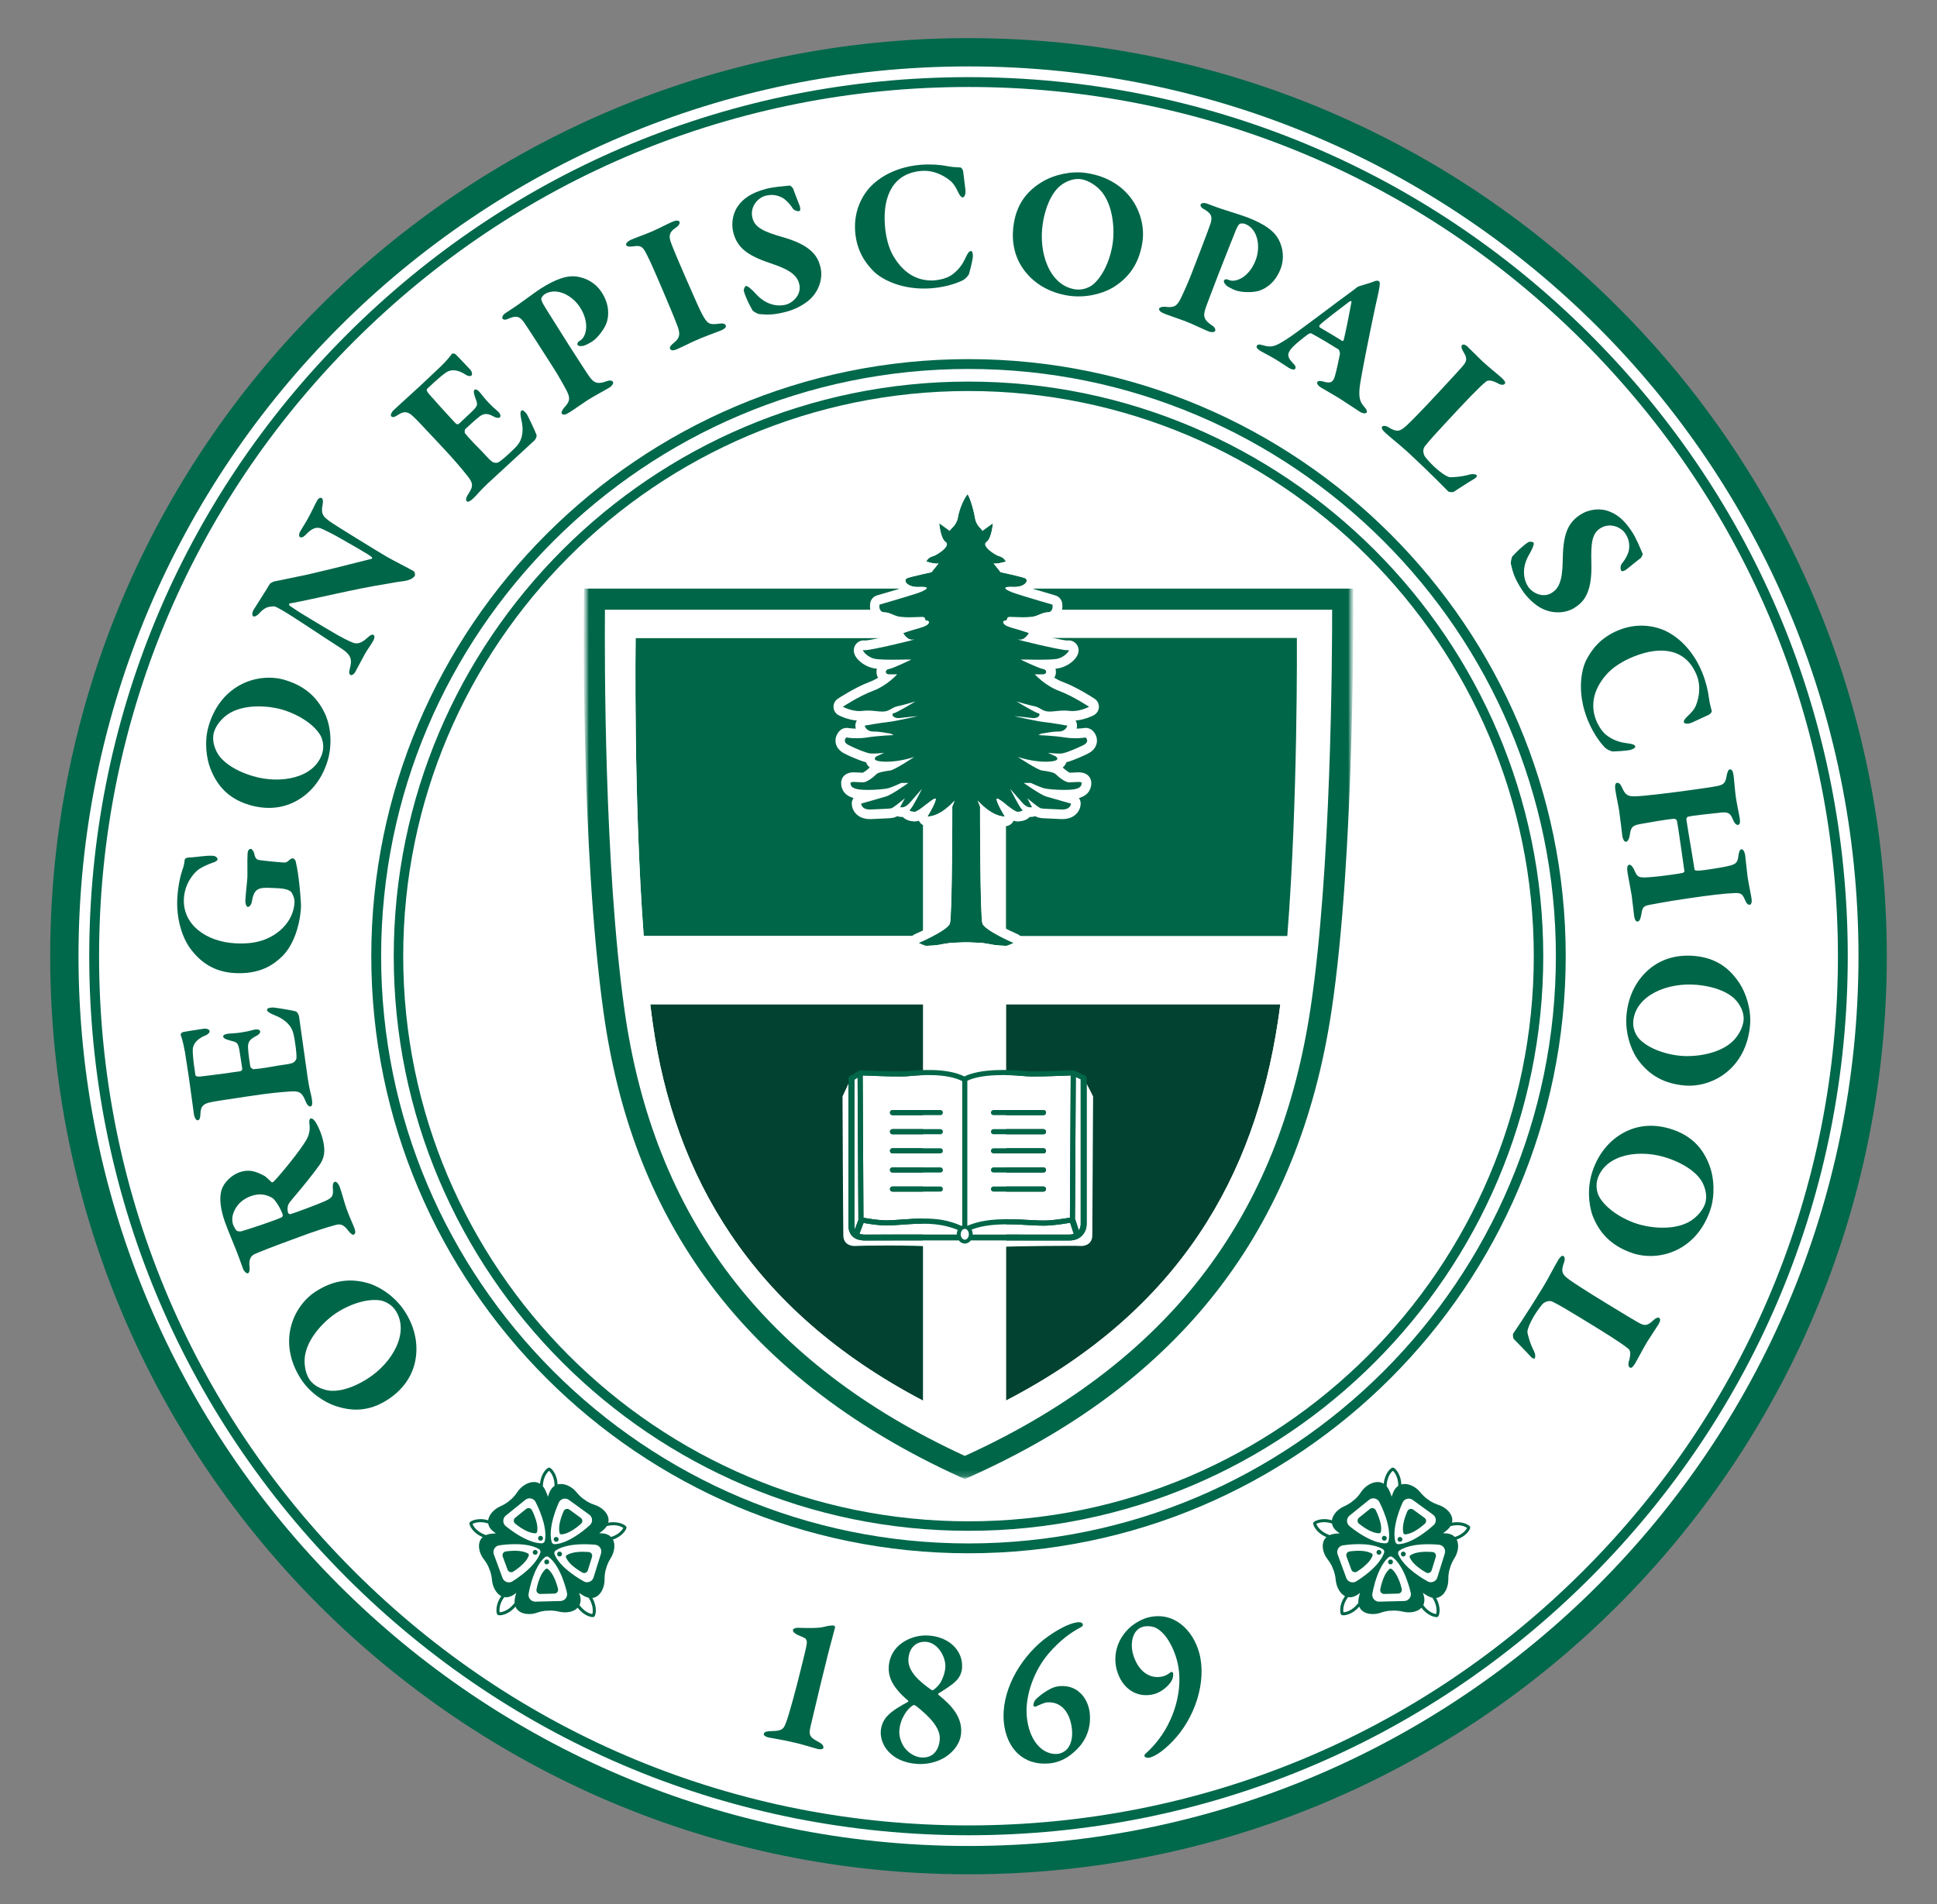 <?xml version="1.0" encoding="UTF-8"?>
<svg preserveAspectRatio="xMidYMid slice" xmlns="http://www.w3.org/2000/svg" width="60px" height="59px" viewBox="0 0 301 300" fill="none">
  <rect x="0" y="0" width="301" height="300" fill="#808080" stroke="none"/>
  <path d="M150.5 293.333C229.311 293.333 293.2 229.444 293.2 150.633C293.2 71.822 229.311 7.933 150.5 7.933C71.689 7.933 7.8 71.822 7.8 150.633C7.8 229.444 71.689 293.333 150.5 293.333Z" fill="#00684B"></path>
  <path d="M150.5 288.933C226.881 288.933 288.8 227.014 288.8 150.633C288.8 74.252 226.881 12.333 150.5 12.333C74.119 12.333 12.2 74.252 12.2 150.633C12.2 227.014 74.119 288.933 150.5 288.933Z" fill="white"></path>
  <path d="M150.5 287.266C114.005 287.266 79.691 273.052 53.886 247.247C28.081 221.442 13.867 187.128 13.867 150.633C13.867 114.138 28.081 79.823 53.886 54.019C79.691 28.214 114.005 13.999 150.5 13.999C186.995 13.999 221.31 28.214 247.114 54.019C272.919 79.823 287.133 114.138 287.133 150.633C287.133 187.128 272.919 221.442 247.114 247.247C221.31 273.052 186.995 287.266 150.5 287.266ZM150.5 15.528C114.414 15.528 80.486 29.581 54.967 55.099C29.448 80.619 15.395 114.547 15.395 150.633C15.395 186.719 29.448 220.647 54.967 246.166C80.486 271.685 114.414 285.738 150.5 285.738C186.586 285.738 220.514 271.685 246.033 246.166C271.552 220.647 285.605 186.719 285.605 150.633C285.605 114.547 271.552 80.619 246.033 55.099C220.514 29.581 186.586 15.528 150.5 15.528Z" fill="#00684B"></path>
  <path d="M119.862 271.076C121.657 271.072 121.819 270.667 122.2 269.595C122.529 268.762 123.595 264.995 124.567 260.981C125.019 259.11 125.357 257.838 125.376 257.372C125.405 257.129 125.305 256.757 125.081 256.638C124.61 256.367 124.024 256.195 123.81 256.048C123.414 255.857 123.167 255.576 123.224 255.338C123.276 255.129 123.681 255.01 123.99 255.019C125.305 255.053 127.143 255.119 128.057 254.872C128.662 254.705 129.348 254.619 129.586 254.676C129.676 254.7 129.795 254.853 129.752 255.029C129.671 255.357 129.29 256.681 128.729 258.872C128.195 260.943 126.943 266.119 126.119 269.662C125.638 271.653 125.543 271.914 127.39 272.867C127.695 273.034 128.024 273.367 127.948 273.695C127.89 273.934 127.386 273.938 127.057 273.857C126.581 273.743 124.943 273.219 123.786 272.938C121.529 272.391 119.757 272.153 119.405 272.067C118.99 271.967 118.629 271.753 118.695 271.486C118.762 271.219 119.138 271.091 119.867 271.076H119.862Z" fill="#006648"></path>
  <path d="M149.495 261.272C149.405 262.586 148.586 263.386 147.619 264.052C147.1 264.448 146.4 264.857 145.886 265.191C145.757 265.243 145.748 265.395 145.867 265.467C147.786 267.01 149.529 268.843 149.357 271.348C149.243 272.995 148.176 274.238 147.081 274.991C145.6 276.024 143.776 276.267 142.524 276.181C138.376 275.895 136.729 273.114 136.867 271.1C137 269.148 138.352 268.229 139.286 267.586C139.99 267.143 140.662 266.762 141.076 266.543C141.109 266.514 141.205 266.429 141.119 266.333C140.538 265.862 139.905 265.272 139.452 264.686C138.548 263.61 138.014 262.443 138.109 261.038C138.229 259.3 139.109 258.105 140.205 257.348C141.238 256.624 142.709 256.11 144.329 256.224C147.471 256.438 149.686 258.552 149.5 261.272H149.495ZM146.033 272.343C146.157 270.572 144.409 268.8 142.462 267.252C142.314 267.152 142.081 266.981 141.957 267.033C141.071 267.462 139.886 269.1 139.757 270.957C139.69 271.933 140.024 272.905 140.581 273.681C141.229 274.524 142.229 275.114 143.176 275.176C145.038 275.305 145.929 273.957 146.038 272.338L146.033 272.343ZM141.162 259.838C141.029 261.791 142.909 263.391 144.695 264.648C144.752 264.714 144.962 264.757 145.062 264.672C145.386 264.448 145.909 263.962 146.224 263.4C146.471 262.924 146.833 262.124 146.9 261.148C147.005 259.624 145.781 257.329 143.89 257.2C142.367 257.095 141.281 258.124 141.167 259.833L141.162 259.838Z" fill="#006648"></path>
  <path d="M169.343 268.295C169.609 271.005 168.452 273.024 166.805 274.414C165.619 275.481 164.252 275.986 163.1 276.095C159.024 276.491 156.39 273.772 155.99 269.691C155.543 265.095 158.276 260.033 162.148 256.891C164.148 255.343 166.224 254.281 167.471 254.157C168.019 254.105 168.257 254.324 168.271 254.51C168.286 254.695 168.238 254.791 167.8 255.019C166.571 255.662 164.728 256.914 162.881 259.095C160.843 261.505 159.228 265.414 159.562 268.853C159.933 272.657 162.052 274.848 164.395 274.619C164.762 274.586 165.381 274.338 165.8 273.9C166.409 273.229 166.705 272.153 166.576 270.814C166.314 268.105 164.824 266.41 162.667 266.619C162.3 266.653 161.386 267.053 160.948 267.276C160.8 267.319 160.605 267.219 160.59 267.095C160.571 266.881 160.657 266.505 160.905 266.205C161.181 265.9 161.948 265.243 162.648 264.838C163.343 264.4 163.933 264.162 164.571 264.095C167.705 263.791 169.152 266.324 169.343 268.3V268.295Z" fill="#006648"></path>
  <path d="M186.357 258.943C187.543 263.309 185.748 269.057 182.152 272.729C180.714 274.195 179.557 274.957 178.643 275.205C178.438 275.262 177.924 275.243 177.833 274.919C177.819 274.862 177.895 274.681 177.976 274.629C179.424 273.314 180.857 271.595 181.881 269.29C183.209 266.362 183.681 262.971 182.886 260.048C182.333 258.009 181.157 255.795 179.586 255.019C178.933 254.719 178.081 254.729 177.638 254.852C175.895 255.324 175.638 257.519 176.052 259.052C176.743 261.59 178.562 263.157 180.805 262.548C181.248 262.429 181.724 262.076 181.905 261.933C182.057 261.795 182.252 261.933 182.286 262.052C182.324 262.2 182.324 262.424 182.286 262.624C182.238 262.795 182.171 263.129 181.919 263.486C181.319 264.314 180.319 265.062 179.376 265.319C176.895 265.995 174.395 264.709 173.529 261.524C173.081 259.871 173.205 257.3 175.381 255.157C176.1 254.424 177.362 253.7 178.305 253.443C182.229 252.376 185.338 255.176 186.362 258.952L186.357 258.943Z" fill="#006648"></path>
  <path d="M150.5 243.438C99.329 243.438 57.695 201.804 57.695 150.633C57.695 99.462 99.329 57.828 150.5 57.828C201.672 57.828 243.305 99.462 243.305 150.633C243.305 201.804 201.672 243.438 150.5 243.438ZM150.5 59.357C100.172 59.357 59.224 100.304 59.224 150.633C59.224 200.961 100.172 241.909 150.5 241.909C200.829 241.909 241.776 200.961 241.776 150.633C241.776 100.304 200.829 59.357 150.5 59.357Z" fill="#00684B"></path>
  <path d="M150.5 239.947C101.252 239.947 61.186 199.881 61.186 150.633C61.186 101.386 101.252 61.319 150.5 61.319C199.748 61.319 239.814 101.386 239.814 150.633C239.814 199.881 199.748 239.947 150.5 239.947ZM150.5 62.785C102.062 62.785 62.657 102.19 62.657 150.628C62.657 199.066 102.062 238.471 150.5 238.471C198.938 238.471 238.343 199.066 238.343 150.628C238.343 102.19 198.938 62.785 150.5 62.785Z" fill="#00684B"></path>
  <path d="M49.09 202.733C52.167 200.752 54.9 200.757 57.386 201.509C59.31 202.137 61.514 203.69 62.914 205.861C64.581 208.452 65.067 211.247 64.462 213.847C63.933 216.085 62.529 218.095 60.21 219.585C57.252 221.485 54.562 221.385 51.981 220.49C50.457 219.952 48.176 218.552 46.762 216.352C43.067 210.609 45.524 205.023 49.09 202.728V202.733ZM50.781 218.09C51.962 218.366 54.238 218.147 57.172 216.261C60.986 213.809 63.681 209.137 61.481 205.718C60.819 204.695 59.757 204.271 59.195 204.147C57.433 203.828 54.8 204.452 52.305 206.057C50.738 207.061 48 209.618 47.433 212.504C47.186 213.733 47.386 215.333 48.062 216.38C48.786 217.504 50.1 217.937 50.781 218.085V218.09Z" fill="#006648"></path>
  <path d="M41.091 184.776C41.238 184.847 41.757 185.338 42.186 185.738C42.291 185.857 42.462 185.728 42.553 185.638C43.633 184.533 46.605 180.909 47.633 179.142C48.21 178.095 48.167 177.214 48.062 176.509C48.014 176.214 48.143 175.89 48.252 175.852C48.414 175.79 48.733 175.985 48.867 176.185C49.229 176.581 49.743 177.814 49.829 178.062C50.948 181.119 50.138 182.371 49.653 183.076C48.962 184.071 47.191 186.328 45.519 188.266C45.281 188.542 44.824 189.076 44.752 189.381C44.676 189.685 44.638 190.166 44.767 190.519C44.795 190.6 44.976 190.752 45.124 190.728C45.719 190.571 49.419 189.19 50.505 188.7C51.667 188.152 51.833 187.933 51.714 186.59C51.681 186.076 51.791 185.79 52.01 185.709C52.31 185.6 52.633 186.066 52.786 186.476C53.114 187.376 53.51 188.962 53.9 190.028C54.338 191.228 54.938 192.528 55.048 192.828C55.348 193.647 55.167 193.838 54.924 193.923C54.786 193.971 54.448 193.723 54.21 193.409C53.357 192.266 52.871 192.2 52.057 192.433C49.305 193.195 47.276 193.995 44.657 194.952C42.367 195.79 40.148 196.662 39.567 196.938C39.095 197.171 38.605 197.6 38.781 199.019C38.838 199.433 38.738 199.838 38.524 199.919C38.333 199.99 37.929 199.642 37.786 199.262C37.476 198.414 37.176 197.6 36.967 197.023C36.61 196.042 35.572 193.638 35.033 192.162C34.695 191.233 33.819 188.676 34.476 186.828C34.843 185.8 35.924 184.69 37.148 184.242C38.619 183.704 39.695 184.023 41.086 184.781L41.091 184.776ZM36.438 190.157C36.014 191.023 36.019 191.795 36.257 192.452C36.295 192.562 36.61 193.157 36.786 193.309C36.91 193.39 37.295 193.433 37.467 193.4C38.395 193.152 42.976 191.633 43.781 191.214C43.905 191.138 43.971 190.895 43.933 190.785C43.457 189.476 42.643 188.442 42.391 188.257C41.548 187.728 40.433 187.395 38.991 187.923C38.252 188.195 37.105 188.766 36.433 190.157H36.438Z" fill="#006648"></path>
  <path d="M28.69 165.323C28.547 164.376 28.229 163.247 28.076 162.861C28.029 162.752 28.224 162.485 28.424 162.428C28.533 162.38 31.09 161.99 31.667 161.904C32.067 161.842 32.533 162.004 32.576 162.266C32.614 162.523 32.224 162.847 31.919 162.957C30.338 163.58 29.986 164.547 29.957 165.109C29.938 165.552 29.957 166.433 30.362 169.104C30.381 169.219 30.524 169.404 31.247 169.323C31.943 169.247 35.286 168.823 37.381 168.504C37.467 168.49 37.676 168.314 37.643 168.109L37.267 165.638C37.005 163.914 36.876 164.052 35.586 163.69C35.124 163.557 34.719 163.409 34.676 163.123C34.638 162.866 35.109 162.704 35.519 162.671C36.305 162.609 36.828 162.59 37.462 162.49C38.209 162.376 38.719 162.266 39.486 162.061C39.995 161.923 40.4 162.071 40.438 162.328C40.471 162.557 40.167 162.871 39.867 163.004C38.719 163.561 38.5 164.066 38.543 164.914C38.595 165.847 38.757 166.88 38.9 167.828C38.919 167.942 39.309 168.204 39.367 168.2C40.3 168.147 42.276 167.814 43.105 167.657C43.705 167.538 44.781 167.461 45.424 167.242C45.648 167.18 46.038 166.823 46.071 166.466C46.09 166.023 46.024 165.18 45.881 164.261C45.714 163.171 45.629 162.419 45.2 161.719C44.728 160.938 43.828 160.252 42.738 159.833C41.89 159.49 41.533 159.252 41.495 158.995C41.443 158.652 42.114 158.638 42.319 158.604C42.547 158.571 45.324 159.028 45.938 159.2C46.214 159.276 46.443 159.8 46.462 159.942C46.509 160.257 47.686 168.719 47.828 169.642C48.148 171.738 48.324 171.919 48.471 172.895C48.557 173.442 48.543 173.942 48.257 173.985C47.971 174.028 47.681 173.69 47.49 173.19C46.924 171.78 46.533 171.542 44.967 171.666C43.776 171.761 42.114 171.866 38.586 172.409C35.195 172.928 33.557 173.147 32.728 173.333C31.79 173.533 31.162 173.838 31.148 175.104C31.124 175.723 31.062 176.085 30.719 176.138C30.462 176.176 30.205 175.657 30.148 175.285C29.943 173.938 29.576 170.961 29.371 169.642L28.714 165.333L28.69 165.323Z" fill="#006648"></path>
  <path d="M28.433 136.976C28.571 136.576 28.7 135.828 28.714 135.595C28.724 135.447 29.052 135.295 29.4 135.285C30.333 135.28 31.862 134.957 33.081 135.023C33.428 135.042 33.824 135.266 33.805 135.614C33.795 135.761 33.433 136 32.99 136.123C32.514 136.271 31.443 136.738 30.867 137.138C30.076 137.733 28.705 139.347 28.576 141.666C28.348 145.728 32.043 148.376 36.538 148.628C38.543 148.738 40.271 148.514 41.795 147.757C43.919 146.738 45.629 144.771 45.767 142.276C45.786 141.928 45.7 141.371 45.328 140.766C45.062 140.342 44.348 140.128 43.067 140.057C42.081 140 41.062 139.976 40.709 140.042C40.033 140.18 39.41 140.376 39.138 142.138C39.086 142.571 38.771 142.99 38.51 142.976C38.305 142.966 38.1 142.514 38.129 141.938C38.205 140.576 38.395 139.219 38.438 138.433C38.476 137.738 38.405 135.871 38.471 134.709C38.505 134.128 38.748 133.938 38.981 133.952C39.124 133.961 39.428 134.295 39.495 134.652C39.7 135.709 40.081 135.642 40.543 135.728C40.89 135.776 42.914 136.004 44.105 136.071C44.481 136.09 44.543 136.038 45.033 135.628C45.152 135.547 45.276 135.409 45.51 135.423C45.686 135.433 45.9 135.709 45.948 135.885C46.067 136.385 46.271 137.385 46.41 138.557C46.576 139.79 46.805 142.419 46.771 143C46.6 146.076 45.505 149.042 43.843 150.666C42.49 151.957 40.428 153.476 36.424 153.252C33.29 153.076 31.248 151.595 29.752 149.68C28.229 147.761 27.386 144.661 27.552 141.614C27.657 139.7 28.043 138.061 28.419 136.976H28.433Z" fill="#006648"></path>
  <path d="M44.305 107.709C47.81 108.762 49.581 110.843 50.629 113.219C51.4 115.09 51.657 117.776 50.91 120.252C50.024 123.2 48.214 125.385 45.843 126.614C43.795 127.666 41.357 127.905 38.714 127.109C35.348 126.1 33.676 123.985 32.681 121.443C32.105 119.933 31.686 117.29 32.438 114.785C34.405 108.247 40.243 106.485 44.305 107.705V107.709ZM33.729 118.966C34.286 120.043 35.929 121.628 39.272 122.633C43.61 123.938 48.914 122.952 50.086 119.062C50.438 117.895 50.067 116.809 49.791 116.305C48.891 114.762 46.7 113.162 43.862 112.305C42.081 111.771 38.357 111.347 35.795 112.79C34.7 113.4 33.614 114.59 33.257 115.79C32.871 117.071 33.395 118.352 33.729 118.966Z" fill="#006648"></path>
  <path d="M39.367 96.862C39.69 96.309 41.176 94.047 41.924 92.771C41.995 92.647 42.51 92.404 42.586 92.385C43.257 92.271 44.462 92 46.252 91.633C48.543 91.219 55.905 89.328 57.757 88.862C57.914 88.819 57.8 88.619 57.748 88.585C57.119 88.052 54.162 86.428 52.786 85.623C51.957 85.142 50.586 84.442 49.938 84.166C49.395 83.947 48.705 83.919 47.714 84.919C47.281 85.371 46.938 85.676 46.609 85.485C46.433 85.38 46.405 85.028 46.695 84.528C47.048 83.928 47.376 83.414 47.6 83.038C48.376 81.709 48.9 80.466 49.281 79.814C49.529 79.385 49.809 79.314 50.01 79.433C50.133 79.504 50.243 79.838 50.148 80.352C49.79 82.061 50.381 82.371 51.162 82.995C51.981 83.609 58.948 87.871 60.024 88.5C61.052 89.1 63.524 90.338 64.276 90.781C64.5 90.914 64.51 91.419 64.467 91.495C64.114 92.095 63.048 92.314 62.59 92.352C61.619 92.457 60.8 92.652 59.576 92.847C55.29 93.509 48.91 95.1 45.038 95.804C44.814 95.842 44.976 96.138 45.029 96.166C45.676 96.614 46.176 96.971 48.143 98.152C52.205 100.59 53.167 101.185 54.7 101.842C55.371 102.133 56.01 102.133 57.105 101.123C57.548 100.709 57.857 100.585 58.005 100.676C58.305 100.852 58.2 101.261 57.924 101.738C57.5 102.466 57.219 102.771 56.705 103.652C56.386 104.204 55.443 106.042 55.195 106.471C54.99 106.823 54.638 107.023 54.462 106.919C54.162 106.742 54.267 106.333 54.338 106.038C54.671 104.719 54.8 103.919 52.962 102.747C49.824 100.747 45.757 97.976 44.1 97.009C43.048 96.395 42.705 96.228 42.519 96.257C41.928 96.347 41.328 96.166 40.248 97.385C40.038 97.633 39.562 97.928 39.362 97.809C39.162 97.69 39.152 97.247 39.371 96.871L39.367 96.862Z" fill="#006648"></path>
  <path d="M68.533 58.923C69.229 58.266 69.976 57.362 70.214 57.019C70.281 56.919 70.605 56.928 70.767 57.057C70.867 57.123 72.643 59 73.043 59.423C73.324 59.719 73.452 60.195 73.262 60.376C73.071 60.557 72.581 60.419 72.319 60.224C70.909 59.276 69.914 59.538 69.433 59.833C69.057 60.066 68.343 60.581 66.376 62.438C66.29 62.519 66.224 62.743 66.7 63.29C67.157 63.819 69.405 66.328 70.862 67.871C70.924 67.933 71.186 68.004 71.333 67.866L73.152 66.152C74.419 64.957 74.238 64.928 73.8 63.662C73.648 63.205 73.538 62.79 73.748 62.59C73.938 62.409 74.338 62.709 74.6 63.028C75.095 63.638 75.414 64.062 75.852 64.523C76.371 65.071 76.752 65.433 77.352 65.943C77.752 66.281 77.867 66.695 77.676 66.876C77.51 67.033 77.076 66.962 76.795 66.79C75.686 66.162 75.148 66.271 74.471 66.785C73.738 67.362 72.976 68.076 72.276 68.733C72.191 68.814 72.2 69.285 72.238 69.328C72.814 70.062 74.21 71.504 74.809 72.095C75.248 72.519 75.924 73.362 76.467 73.766C76.648 73.914 77.157 74.033 77.471 73.857C77.848 73.619 78.5 73.085 79.176 72.447C79.981 71.69 80.548 71.195 80.881 70.443C81.252 69.609 81.309 68.481 81.033 67.343C80.833 66.452 80.824 66.023 81.014 65.843C81.267 65.605 81.662 66.147 81.805 66.295C81.962 66.466 83.167 69.004 83.371 69.609C83.467 69.881 83.167 70.366 83.057 70.462C82.824 70.681 76.533 76.457 75.857 77.095C74.314 78.552 74.267 78.795 73.548 79.471C73.148 79.852 72.729 80.124 72.529 79.914C72.329 79.704 72.443 79.276 72.748 78.833C73.586 77.562 73.557 77.109 72.567 75.89C71.814 74.962 70.781 73.662 68.329 71.062C65.976 68.566 64.862 67.343 64.243 66.771C63.543 66.114 62.938 65.766 61.886 66.476C61.362 66.809 61.029 66.966 60.791 66.709C60.609 66.519 60.891 66.014 61.167 65.757C62.157 64.819 64.395 62.828 65.367 61.914L68.538 58.923H68.533Z" fill="#006648"></path>
  <path d="M84.609 47.761C84.414 47.885 84.138 48.266 84.114 48.39C84.086 48.509 84.148 48.818 84.481 49.399C84.767 49.904 86.69 52.918 88.448 55.728C89.852 57.933 90.767 59.314 91.143 59.899C92.09 61.328 92.49 61.899 94.228 61.276C94.781 61.061 95.119 61.157 95.257 61.376C95.381 61.571 95.1 61.995 94.757 62.209C94.119 62.614 92.362 63.533 91.309 64.204C90.576 64.671 89.324 65.576 88.586 66.042C87.924 66.466 87.495 66.599 87.29 66.28C87.181 66.109 87.433 65.637 87.629 65.409C88.557 64.437 88.676 63.914 88.024 62.675C87.533 61.747 86.719 60.304 85.919 59.056C85.419 58.271 81.824 52.637 81.371 52.033C80.752 51.223 80.267 50.947 78.833 51.618C78.571 51.752 78.2 51.709 78.109 51.561C77.986 51.366 78.095 51.052 78.357 50.818C78.49 50.699 78.928 50.418 79.148 50.28C80.986 49.109 82.9 47.575 83.981 46.89C86.357 45.376 88.281 44.661 89.981 45.061C91.852 45.452 92.948 46.58 93.51 47.461C94.728 49.371 94.614 51.028 94.295 52.095C94 53.037 92.89 54.542 91.986 55.118C91.714 55.29 90.976 55.695 90.643 55.766C90.167 55.828 89.89 55.833 89.738 55.585C89.676 55.49 89.762 55.19 89.957 55.066C90.129 54.956 90.105 54.971 90.2 54.909C91.105 54.333 91.667 52.18 90.133 49.78C88.962 47.942 86.467 46.571 84.605 47.757L84.609 47.761Z" fill="#006648"></path>
  <path d="M100.595 41.752C99.962 40.509 99.776 40.08 98.41 40.295C97.662 40.4 97.395 40.295 97.3 40.08C97.21 39.866 97.552 39.495 98.086 39.261C98.91 38.904 100.372 38.395 101.248 38.014C102.552 37.447 103.572 36.876 104.505 36.471C104.957 36.276 105.467 36.209 105.586 36.476C105.714 36.771 105.381 37.166 104.962 37.442C103.829 38.185 103.995 38.938 104.243 39.652C104.448 40.195 104.648 40.804 106.491 45.042C108.262 49.118 108.695 50.038 109.081 50.79C109.919 52.357 110.186 52.528 111.772 52.314C112.31 52.238 112.657 52.314 112.786 52.604C112.924 52.923 112.391 53.218 112.067 53.361C111.148 53.728 109.305 54.371 108.014 54.966C107.243 55.3 106.21 55.842 105.224 56.276C104.529 56.576 104.238 56.48 104.11 56.19C104.029 56.004 104.186 55.714 104.705 55.3C105.748 54.499 105.686 53.766 105.262 52.647C104.852 51.557 103.724 48.819 102.743 46.552C102.21 45.328 101.148 42.809 100.595 41.752Z" fill="#006648"></path>
  <path d="M122.733 30.852C122.824 30.857 123.186 31.181 123.257 31.343C123.338 31.652 124.262 33.962 124.291 34.071C124.405 34.49 124.362 34.776 124.219 34.814C123.967 34.881 123.424 34.757 123.167 34.376C122.643 33.552 121.929 32.904 121.481 32.695C120.576 32.247 119.791 32.219 118.891 32.457C117.824 32.742 116.452 34.133 116.938 35.928C117.338 37.414 118.738 38.033 121.705 38.89C126.429 40.238 127.119 42.128 127.481 43.476C127.871 44.933 127.471 46.909 126.052 48.343C125.257 49.19 123.714 50.052 122.338 50.423C120.319 50.966 119.352 50.957 117.933 50.824C117.714 50.79 117.005 50.381 116.938 50.247C116.424 49.333 115.852 48.224 115.581 47.214C115.529 47.019 115.752 46.504 115.891 46.466C116.143 46.4 116.767 46.923 117.448 47.671C118.829 49.224 120.6 49.771 122.171 49.347C123.181 49.076 124.638 47.781 124.186 46.1C123.876 44.947 123 44.042 120.186 43.085C116.519 41.876 114.662 40.781 113.976 38.228C113.51 36.49 114.038 34.871 114.724 33.966C115.495 32.919 116.662 32 118.991 31.376C120.224 31.043 121.824 30.947 122.729 30.852H122.733Z" fill="#006648"></path>
  <path d="M147.171 27.828C147.848 27.957 148.405 28.004 149.224 28.033C149.429 28.047 149.657 28.409 149.681 28.728C149.805 29.652 149.895 30.547 150.019 31.471C150.09 32.081 149.929 32.671 149.581 32.695C149.41 32.709 149.124 32.376 148.914 31.928C148.538 31.109 148.11 30.414 147.557 30.014C146.414 29.104 144.857 28.457 143.29 28.566C138.738 28.89 137.19 32.523 137.505 36.957C137.643 38.9 138.114 40.614 138.843 41.842C140.629 44.861 142.991 45.742 145.224 45.585C145.514 45.566 146.9 45.409 147.819 44.79C148.762 44.142 149.491 43.304 150.043 42.071C150.371 41.376 150.581 41.042 150.871 41.023C151.191 41 151.219 41.814 151.152 42.138C151.033 42.904 150.733 44.062 150.595 44.538C150.529 44.804 150.043 45.361 149.562 45.6C149.195 45.771 147.419 46.623 144.638 46.823C140.233 47.133 137.057 45.466 135.771 44.19C134.581 42.995 133.11 41.114 132.881 37.928C132.629 34.333 134.4 31.819 135.548 30.747C137.867 28.542 140.957 27.771 143.162 27.614C144.671 27.509 146.105 27.614 147.167 27.823L147.171 27.828Z" fill="#006648"></path>
  <path d="M177.519 39.705C176.952 43.319 175.133 45.362 172.919 46.719C171.171 47.738 168.543 48.357 165.99 47.957C162.948 47.481 160.533 45.986 158.995 43.8C157.671 41.914 157.105 39.533 157.533 36.804C158.076 33.333 159.943 31.385 162.324 30.057C163.738 29.281 166.305 28.505 168.886 28.909C175.633 29.966 178.171 35.509 177.519 39.7V39.705ZM164.924 30.762C163.933 31.457 162.586 33.304 162.043 36.752C161.343 41.228 163.038 46.347 167.057 46.981C168.262 47.171 169.286 46.652 169.748 46.314C171.157 45.209 172.443 42.824 172.9 39.895C173.186 38.057 173.1 34.309 171.319 31.971C170.562 30.971 169.238 30.057 168 29.862C166.681 29.657 165.481 30.347 164.919 30.762H164.924Z" fill="#006648"></path>
  <path d="M193.486 36.809C193.267 36.723 192.8 36.728 192.686 36.781C192.571 36.828 192.362 37.057 192.09 37.671C191.852 38.204 190.567 41.538 189.343 44.614C188.4 47.052 187.829 48.609 187.576 49.257C186.986 50.866 186.762 51.528 188.295 52.557C188.795 52.876 188.919 53.204 188.824 53.447C188.738 53.666 188.233 53.685 187.852 53.538C187.148 53.266 185.367 52.39 184.205 51.938C183.39 51.623 181.924 51.147 181.109 50.833C180.376 50.552 180.014 50.285 180.148 49.933C180.219 49.742 180.748 49.666 181.052 49.69C182.386 49.861 182.876 49.647 183.486 48.39C183.943 47.447 184.624 45.933 185.157 44.552C185.49 43.685 187.905 37.452 188.119 36.728C188.405 35.747 188.338 35.195 186.948 34.438C186.686 34.304 186.5 33.985 186.562 33.823C186.648 33.604 186.962 33.509 187.309 33.581C187.481 33.619 187.971 33.804 188.214 33.9C190.248 34.685 192.619 35.323 193.81 35.785C196.438 36.8 198.152 37.933 198.838 39.538C199.629 41.276 199.371 42.828 198.995 43.804C198.176 45.919 196.776 46.809 195.729 47.181C194.795 47.504 192.929 47.5 191.924 47.109C191.624 46.995 190.862 46.633 190.605 46.414C190.271 46.066 190.11 45.847 190.21 45.576C190.252 45.466 190.543 45.361 190.757 45.447C190.948 45.519 190.919 45.509 191.029 45.552C192.029 45.938 194.095 45.119 195.119 42.462C195.905 40.428 195.533 37.604 193.471 36.809H193.486Z" fill="#006648"></path>
  <path d="M214.386 46.462C214.3 47.157 213.91 48.795 213.719 49.666C212.695 54.457 211.667 59.752 211.395 61.423C210.976 63.89 211.414 64.566 211.995 65.233C212.343 65.614 212.481 65.942 212.376 66.114C212.271 66.29 211.862 66.343 211.314 66.009C210.771 65.676 208.676 64.257 208.052 63.876C207.233 63.376 205.914 62.638 205.271 62.242C204.824 61.971 204.571 61.609 204.719 61.361C204.795 61.238 205.091 61.147 205.638 61.309C206.757 61.652 207.019 61.338 207.229 60.99C207.5 60.542 207.819 58.966 208.219 57.033C208.257 56.919 208.105 56.385 208.029 56.338C204.795 54.328 204.019 53.985 203.748 53.819C203.671 53.771 203.419 53.857 203.31 53.923C201.162 55.538 200.652 56.147 200.395 56.566C200.033 57.161 200.148 57.638 200.852 58.381C201.295 58.823 201.419 59.066 201.252 59.343C201.148 59.514 200.757 59.481 200.286 59.195C199.838 58.923 199.252 58.495 198.333 57.933C197.367 57.343 196.267 56.804 195.895 56.576C195.252 56.181 195.21 55.919 195.3 55.771C195.419 55.571 195.586 55.471 196.248 55.671C197.71 56.123 198.314 55.742 199.857 54.781C201.191 53.995 208.019 48.738 210.433 47.014C210.433 47.014 210.752 46.766 210.838 46.685C210.91 46.628 211.057 46.547 211.233 46.485C211.743 46.319 213.229 45.9 213.567 45.733C213.852 45.6 214.11 45.623 214.233 45.7C214.381 45.79 214.467 45.876 214.376 46.466L214.386 46.462ZM208.814 54.838C209.133 53.538 209.781 50.252 210.005 48.995C210.076 48.766 209.843 48.757 209.648 48.914C208.448 49.814 205.505 52.066 205.1 52.5C204.943 52.642 205.019 52.857 205.114 52.919C206.071 53.471 207.819 54.509 208.571 55.004C208.595 55.019 208.781 54.995 208.81 54.843L208.814 54.838Z" fill="#006648"></path>
  <path d="M228.114 55.962C228.691 56.495 229.824 57.666 230.438 58.238C231.272 59.009 232.857 60.285 233.372 60.757C233.905 61.252 233.976 61.514 233.838 61.666C233.619 61.9 233.186 61.814 232.976 61.7C231.61 60.947 231.124 61.133 230.886 61.347C229.71 62.319 227.672 64.471 224.772 67.6C223.486 68.985 222.005 70.581 221.4 71.404C220.891 72.081 221.4 72.947 221.438 72.985C221.695 73.347 222.405 74.119 222.957 74.633C223.343 74.99 224.124 75.638 224.629 75.904C224.862 76.038 225.152 76.195 225.4 76.185C225.933 76.166 227.024 76.147 228.467 75.743C228.833 75.647 229.286 75.709 229.438 75.847C229.61 76.004 229.391 76.281 228.991 76.5C228.224 76.938 226.419 78.119 225.838 78.49C225.757 78.533 225.162 78.495 225.052 78.395C224.691 78.062 222.952 76.171 218.652 72.181C217.819 71.409 216.019 69.976 215.191 69.204C214.805 68.847 214.61 68.509 214.786 68.314C214.924 68.166 215.333 68.147 215.733 68.4C217.105 69.271 217.586 69.047 218.581 68.147C219.119 67.652 220.762 66.009 223.586 62.962C226.033 60.319 226.529 59.785 227.162 59.066C227.929 58.195 228.1 57.8 227.381 56.652C227.076 56.171 227.043 55.824 227.181 55.671C227.4 55.438 227.752 55.609 228.114 55.943V55.962Z" fill="#006648"></path>
  <path d="M255.262 88.109C255.286 88.199 255.086 88.637 254.952 88.757C254.686 88.928 252.762 90.509 252.667 90.571C252.3 90.809 252.019 90.852 251.938 90.728C251.795 90.509 251.748 89.952 252.038 89.595C252.662 88.847 253.067 87.966 253.129 87.475C253.281 86.48 253.072 85.718 252.567 84.937C251.972 84.009 250.229 83.128 248.662 84.133C247.367 84.966 247.205 86.485 247.291 89.576C247.443 94.485 245.852 95.718 244.681 96.471C243.41 97.29 241.41 97.504 239.61 96.59C238.562 96.09 237.267 94.885 236.5 93.685C235.367 91.923 235.086 91.004 234.776 89.609C234.738 89.39 234.914 88.59 235.019 88.485C235.733 87.714 236.619 86.837 237.5 86.271C237.672 86.161 238.229 86.218 238.305 86.342C238.448 86.561 238.133 87.314 237.629 88.19C236.567 89.975 236.586 91.833 237.467 93.199C238.033 94.08 239.71 95.076 241.176 94.133C242.176 93.49 242.776 92.38 242.833 89.404C242.872 85.542 243.352 83.442 245.576 82.009C247.091 81.033 248.791 81.047 249.867 81.428C251.1 81.842 252.329 82.675 253.633 84.704C254.324 85.78 254.905 87.271 255.272 88.109H255.262Z" fill="#006648"></path>
  <path d="M265.562 110.476C265.648 111.162 265.771 111.704 265.99 112.495C266.038 112.695 265.762 113.023 265.467 113.143C264.624 113.538 263.8 113.9 262.957 114.3C262.4 114.552 261.786 114.576 261.657 114.252C261.59 114.09 261.819 113.719 262.186 113.385C262.852 112.776 263.386 112.157 263.595 111.509C264.114 110.143 264.257 108.462 263.681 107.004C261.995 102.766 258.062 102.395 253.933 104.038C252.124 104.757 250.633 105.728 249.681 106.795C247.348 109.414 247.224 111.933 248.048 114.009C248.157 114.281 248.724 115.552 249.59 116.238C250.495 116.943 251.514 117.381 252.857 117.533C253.619 117.638 254 117.733 254.105 118.004C254.224 118.3 253.457 118.576 253.129 118.614C252.362 118.733 251.171 118.8 250.671 118.809C250.395 118.823 249.719 118.533 249.343 118.147C249.067 117.852 247.719 116.419 246.686 113.828C245.052 109.723 245.681 106.195 246.509 104.581C247.29 103.081 248.633 101.109 251.6 99.928C254.948 98.595 257.881 99.523 259.248 100.29C262.052 101.833 263.724 104.543 264.538 106.595C265.095 108 265.433 109.395 265.552 110.476H265.562Z" fill="#006648"></path>
  <path d="M262.052 129.376C262.357 131.447 263.029 135.195 263.329 137.204C263.343 137.29 263.705 137.356 264.053 137.333C264.433 137.333 267.595 136.866 268.7 136.585C269.719 136.318 270.014 136.128 270.143 135.018C270.195 134.571 270.324 134.052 270.61 134.009C270.81 133.98 271.086 134.261 271.191 134.952C271.248 135.328 271.462 137.585 271.572 138.333C271.71 139.252 272.129 141.304 272.181 141.652C272.267 142.228 272.143 142.599 271.914 142.633C271.6 142.68 271.381 142.418 271.114 141.78C270.738 140.837 270.319 140.78 269.448 140.823C268.133 140.871 265.791 141.128 262.114 141.676C258.552 142.204 257.586 142.433 256.381 142.642C255.267 142.837 255.219 143.137 255.033 144.252C254.919 144.856 254.762 145.204 254.505 145.242C254.162 145.295 254.005 144.847 253.929 144.328C253.857 143.837 253.676 142.014 253.552 141.18C253.452 140.518 252.991 138.18 252.905 137.604C252.786 136.799 252.91 136.456 253.172 136.418C253.429 136.38 253.753 136.771 253.933 137.185C254.476 138.485 254.657 138.49 256.862 138.309C257.995 138.228 261.048 137.804 261.495 137.68C261.633 137.628 261.767 137.523 261.752 137.437C261.567 136.171 260.733 130.156 260.591 129.59C260.538 129.423 260.305 129.252 260.133 129.276C258.886 129.371 256.138 129.866 255.195 130.037C253.848 130.266 253.457 130.414 253.291 131.642C253.21 132.271 252.991 132.804 252.676 132.847C252.362 132.89 252.157 132.309 252.1 131.933C252.072 131.733 251.762 129.047 251.614 128.042C251.514 127.38 251.162 125.79 251.024 124.842C250.905 124.037 251.033 123.723 251.267 123.69C251.61 123.637 251.829 123.928 252.086 124.48C252.572 125.585 252.962 125.818 254.214 125.78C255.386 125.752 260.176 125.19 263.743 124.666C264.805 124.509 265.848 124.385 266.929 124.166C267.895 123.966 268.114 123.637 268.276 122.761C268.405 122.037 268.552 121.633 268.81 121.595C269.124 121.547 269.295 121.904 269.376 122.452C269.491 123.228 269.614 125.061 269.729 125.837C269.905 127.018 270.243 128.523 270.348 129.214C270.438 129.818 270.372 130.18 270.086 130.223C269.772 130.271 269.481 129.899 269.243 129.29C268.814 128.18 268.229 128.204 267.048 128.352C265.981 128.48 262.852 128.766 262.262 128.971C262.181 129.014 262.029 129.18 262.057 129.38L262.052 129.376Z" fill="#006648"></path>
  <path d="M261.71 170.723C258.062 170.385 255.914 168.695 254.419 166.576C253.291 164.895 252.51 162.314 252.752 159.738C253.038 156.671 254.381 154.171 256.462 152.495C258.257 151.057 260.6 150.343 263.348 150.595C266.848 150.919 268.905 152.657 270.386 154.957C271.252 156.323 272.186 158.828 271.943 161.433C271.31 168.233 265.933 171.119 261.714 170.723H261.71ZM269.848 157.585C269.091 156.638 267.162 155.409 263.691 155.085C259.176 154.666 254.176 156.681 253.8 160.733C253.686 161.947 254.267 162.938 254.633 163.381C255.824 164.719 258.286 165.852 261.238 166.123C263.091 166.295 266.824 165.971 269.048 164.047C270 163.233 270.829 161.847 270.943 160.604C271.067 159.271 270.3 158.123 269.852 157.585H269.848Z" fill="#006648"></path>
  <path d="M253.576 196.747C250.119 195.547 248.438 193.395 247.491 190.976C246.795 189.076 246.657 186.381 247.505 183.938C248.514 181.028 250.419 178.919 252.838 177.795C254.929 176.828 257.372 176.695 259.981 177.6C263.3 178.752 264.881 180.933 265.772 183.519C266.286 185.052 266.591 187.709 265.733 190.181C263.491 196.628 257.586 198.147 253.576 196.752V196.747ZM264.619 185.943C264.11 184.843 262.529 183.186 259.238 182.043C254.957 180.557 249.619 181.314 248.281 185.157C247.881 186.309 248.205 187.409 248.457 187.924C249.291 189.505 251.41 191.195 254.21 192.166C255.967 192.776 259.672 193.357 262.291 192.019C263.41 191.457 264.543 190.309 264.952 189.128C265.391 187.866 264.919 186.566 264.614 185.938L264.619 185.943Z" fill="#006648"></path>
  <path d="M257.733 207.833C257.324 208.504 256.405 209.847 255.967 210.566C255.376 211.533 254.443 213.347 254.081 213.942C253.705 214.561 253.457 214.685 253.286 214.58C253.014 214.414 253.009 213.971 253.081 213.742C253.543 212.257 253.267 211.814 253.009 211.623C251.824 210.666 249.309 209.1 245.662 206.88C244.048 205.9 242.186 204.766 241.257 204.338C240.49 203.976 239.748 204.642 239.714 204.69C239.414 205.019 238.795 205.866 238.405 206.509C238.133 206.957 237.652 207.857 237.49 208.4C237.405 208.652 237.314 208.971 237.371 209.209C237.5 209.728 237.733 210.79 238.419 212.123C238.586 212.461 238.614 212.919 238.509 213.095C238.39 213.295 238.076 213.138 237.781 212.785C237.195 212.123 235.681 210.59 235.2 210.095C235.143 210.023 235.062 209.433 235.133 209.309C235.39 208.885 236.89 206.809 239.943 201.795C240.533 200.828 241.576 198.776 242.167 197.809C242.438 197.361 242.733 197.1 242.957 197.238C243.133 197.342 243.228 197.742 243.062 198.185C242.481 199.7 242.795 200.133 243.876 200.923C244.467 201.352 246.405 202.633 249.952 204.79C253.028 206.661 253.652 207.038 254.486 207.514C255.495 208.095 255.914 208.18 256.895 207.242C257.305 206.847 257.643 206.742 257.814 206.852C258.086 207.019 257.99 207.4 257.733 207.823V207.833Z" fill="#006648"></path>
  <path d="M228.462 239.376C228.405 239.147 227.943 238.895 227.519 238.762C227.11 238.638 226.467 238.528 225.629 238.681C225.705 238.395 225.691 238.133 225.643 237.923C225.462 237.081 224.614 236.276 223.529 235.914C222.467 235.562 222.019 235.152 222.014 235.147L221.957 235.109C221.957 235.109 221.414 234.823 220.705 233.952C219.976 233.062 218.881 232.552 217.981 232.69C217.91 232.7 217.833 232.719 217.757 232.738C217.691 231.009 216.714 230.123 216.472 230.114C216.133 230.1 215.195 230.976 215.024 232.628C214.729 232.443 214.429 232.381 214.176 232.366C213.243 232.314 212.143 232.957 211.5 233.923C210.886 234.857 210.372 235.181 210.367 235.185L210.31 235.228C210.31 235.228 209.895 235.681 208.872 236.138C207.843 236.6 207.086 237.466 206.972 238.309C205.319 237.823 204.162 238.457 204.076 238.69C203.991 238.909 204.229 239.381 204.5 239.728C204.776 240.085 205.276 240.566 206.119 240.928C205.895 241.128 205.762 241.352 205.681 241.557C205.362 242.352 205.614 243.5 206.319 244.4C207.005 245.285 207.143 245.876 207.143 245.881L207.172 245.947C207.172 245.947 207.462 246.485 207.567 247.604C207.676 248.723 208.253 249.719 209.01 250.1C208.505 250.809 208.338 251.457 208.281 251.895C208.229 252.323 208.262 252.857 208.438 252.995C208.505 253.052 208.624 253.076 208.762 253.076C208.995 253.076 209.295 253.009 209.557 252.919C209.986 252.762 210.614 252.433 211.219 251.728C211.333 252.014 211.51 252.219 211.676 252.362C212.076 252.709 212.676 252.885 213.324 252.885C213.733 252.885 214.162 252.819 214.576 252.671C215.633 252.309 216.238 252.362 216.243 252.366H216.314C216.314 252.366 216.919 252.257 218.01 252.514C219.124 252.781 220.272 252.543 220.867 251.919C220.872 251.914 220.876 251.909 220.881 251.9C221.391 252.571 221.938 252.928 222.333 253.114C222.619 253.252 222.976 253.357 223.219 253.357C223.305 253.357 223.381 253.343 223.429 253.309C223.624 253.185 223.714 252.666 223.705 252.223C223.691 251.79 223.586 251.133 223.162 250.381C223.438 250.352 223.662 250.257 223.838 250.152C224.576 249.709 225.067 248.647 225.062 247.504C225.053 246.385 225.3 245.828 225.305 245.823L225.324 245.757C225.324 245.757 225.419 245.152 226.014 244.2C226.619 243.233 226.762 242.066 226.362 241.304C227.129 241.043 227.624 240.652 227.919 240.347C228.224 240.038 228.514 239.59 228.462 239.376ZM217.905 235.671C218.048 235.243 218.424 234.981 218.824 234.947C219.062 234.928 219.314 234.99 219.529 235.147L222.686 237.433C223.262 237.852 223.267 238.714 222.691 239.138C222.691 239.138 221.991 239.795 220.995 240.481C220.705 240.681 220.395 240.881 220.062 241.071C219.981 241.119 219.895 241.166 219.81 241.214C219.724 241.262 219.633 241.304 219.548 241.352C218.791 241.733 217.986 242.014 217.238 242.023C217.119 242.023 216.895 241.862 216.862 241.747C216.648 241.057 216.653 240.233 216.772 239.419C216.786 239.323 216.8 239.228 216.819 239.133C216.833 239.033 216.853 238.938 216.872 238.843C216.943 238.471 217.038 238.114 217.133 237.776C217.481 236.576 217.905 235.671 217.905 235.671ZM216.448 230.619C216.686 230.828 217.295 231.59 217.286 232.957C216.986 233.152 216.695 233.476 216.486 234C216.4 234.219 216.324 234.433 216.267 234.652C216.143 234.271 215.986 233.881 215.791 233.5C215.691 233.309 215.586 233.147 215.467 233.014C215.514 231.543 216.195 230.804 216.448 230.619ZM209.714 237.581L212.748 235.133C212.957 234.966 213.2 234.89 213.443 234.9C213.843 234.914 214.233 235.157 214.395 235.576C214.395 235.576 214.933 236.59 215.357 237.89C215.443 238.147 215.524 238.414 215.591 238.685C215.614 238.776 215.638 238.866 215.657 238.957C215.681 239.047 215.7 239.138 215.714 239.228C215.881 240.047 215.933 240.885 215.753 241.595C215.724 241.704 215.505 241.881 215.391 241.885C214.653 241.914 213.838 241.676 213.067 241.338C212.972 241.3 212.881 241.257 212.791 241.209C212.695 241.166 212.6 241.119 212.505 241.071C212.343 240.99 212.181 240.9 212.024 240.814C210.757 240.095 209.795 239.285 209.795 239.285C209.2 238.89 209.157 238.033 209.714 237.581ZM209.119 240.604C209.119 240.604 209.124 240.604 209.124 240.609C209.124 240.609 209.119 240.609 209.114 240.609L209.119 240.604ZM207.295 240.423C207.033 240.462 206.81 240.528 206.624 240.614C206.586 240.6 206.548 240.585 206.505 240.571C205.129 240.052 204.648 239.171 204.553 238.871C204.719 238.771 205.133 238.609 205.729 238.604C206.086 238.604 206.51 238.652 206.981 238.809C207.048 239.204 207.272 239.671 207.853 240.104C207.962 240.185 208.076 240.266 208.191 240.343C207.895 240.352 207.6 240.381 207.295 240.423ZM211.124 250.476C211.081 250.728 211.067 250.952 211.086 251.152C211.053 251.195 211.019 251.238 210.986 251.281C210.062 252.428 209.057 252.609 208.762 252.604C208.748 252.533 208.733 252.419 208.733 252.276C208.733 251.823 208.867 251.066 209.491 250.247C209.576 250.266 209.667 250.276 209.767 250.276C210.114 250.276 210.533 250.166 211.005 249.843C211.119 249.762 211.233 249.681 211.338 249.595C211.253 249.876 211.181 250.171 211.124 250.476ZM210.853 247.738C210.638 247.9 210.391 247.971 210.148 247.957C209.743 247.938 209.362 247.685 209.205 247.266L207.862 243.614C207.614 242.943 208.091 242.223 208.81 242.19C208.81 242.19 209.848 242.019 211.138 242.019C211.324 242.019 211.51 242.019 211.705 242.033C211.824 242.033 211.943 242.043 212.067 242.052C212.167 242.057 212.262 242.066 212.362 242.076C212.462 242.085 212.557 242.095 212.653 242.104C213.495 242.214 214.319 242.433 214.943 242.838C215.038 242.9 215.138 243.162 215.105 243.271C214.891 243.985 214.41 244.676 213.843 245.3C213.772 245.376 213.7 245.452 213.629 245.528C213.557 245.6 213.481 245.676 213.41 245.747C213.291 245.862 213.172 245.976 213.053 246.085C211.953 247.071 210.848 247.738 210.848 247.738H210.853ZM218.219 250.857L214.324 250.957C213.61 250.976 213.081 250.295 213.281 249.604C213.281 249.604 213.5 248.281 214.038 246.866C214.086 246.733 214.138 246.604 214.195 246.471C214.233 246.381 214.272 246.29 214.314 246.2C214.353 246.109 214.395 246.023 214.438 245.938C214.805 245.171 215.276 244.462 215.862 244C215.953 243.928 216.233 243.923 216.324 243.99C216.933 244.419 217.438 245.1 217.843 245.838C217.895 245.923 217.943 246.014 217.986 246.104C218.038 246.2 218.086 246.295 218.129 246.39C218.262 246.662 218.376 246.933 218.481 247.2C218.962 248.409 219.191 249.452 219.191 249.452C219.424 250.128 218.933 250.838 218.219 250.857ZM223.162 252.885C222.857 252.847 221.933 252.576 221.172 251.485C221.343 251.133 221.424 250.643 221.238 249.985C221.2 249.852 221.157 249.723 221.114 249.595C221.353 249.766 221.605 249.928 221.876 250.076C222.138 250.219 222.376 250.304 222.595 250.352C223.395 251.595 223.257 252.59 223.157 252.885H223.162ZM224.514 243.471L223.357 247.19C223.229 247.619 222.857 247.89 222.457 247.933C222.214 247.957 221.962 247.904 221.743 247.747C221.743 247.747 220.791 247.238 219.748 246.433C219.524 246.262 219.291 246.071 219.067 245.876C218.995 245.809 218.924 245.747 218.853 245.681C218.781 245.614 218.71 245.543 218.638 245.476C218.038 244.881 217.514 244.204 217.262 243.504C217.224 243.395 217.31 243.128 217.4 243.062C218 242.628 218.81 242.366 219.638 242.219C219.738 242.2 219.838 242.181 219.938 242.166C220.043 242.152 220.148 242.138 220.253 242.123C220.672 242.076 221.086 242.047 221.472 242.038C221.614 242.038 221.753 242.033 221.886 242.033C222.819 242.033 223.495 242.1 223.495 242.1C224.21 242.1 224.724 242.785 224.514 243.471ZM226.076 240.904C225.8 240.619 225.357 240.376 224.653 240.338C224.51 240.338 224.372 240.328 224.233 240.328C224.476 240.162 224.714 239.971 224.943 239.762C225.148 239.576 225.3 239.39 225.41 239.209C225.791 239.114 226.138 239.076 226.438 239.076C227.267 239.076 227.791 239.352 227.972 239.495C227.848 239.766 227.31 240.523 226.076 240.904Z" fill="#006648"></path>
  <path d="M217.533 241.657C217.743 241.662 217.919 241.5 217.929 241.29C217.933 241.081 217.772 240.905 217.562 240.895C217.352 240.895 217.176 241.057 217.167 241.262C217.167 241.471 217.324 241.647 217.533 241.657Z" fill="#006648"></path>
  <path d="M222.543 243.243C222.543 243.243 222.191 243.205 221.695 243.205C221.624 243.205 221.552 243.205 221.476 243.205C220.905 243.214 220.205 243.286 219.633 243.509C219.533 243.547 219.438 243.59 219.348 243.643C219.272 243.681 219.195 243.728 219.129 243.776C219.076 243.814 219.029 243.962 219.048 244.024C219.081 244.109 219.119 244.2 219.167 244.286C219.214 244.376 219.272 244.471 219.333 244.557C219.633 244.99 220.062 245.376 220.467 245.681C221.043 246.124 221.562 246.4 221.562 246.4C221.686 246.486 221.829 246.519 221.962 246.505C222.186 246.481 222.395 246.328 222.467 246.09L223.114 244.005C223.233 243.619 222.948 243.233 222.543 243.238V243.243Z" fill="#006648"></path>
  <path d="M218.105 243.18C218.057 243.176 218.005 243.18 217.957 243.195C217.757 243.257 217.643 243.471 217.705 243.671C217.752 243.819 217.881 243.923 218.029 243.938C218.076 243.942 218.129 243.938 218.176 243.923C218.376 243.861 218.491 243.652 218.433 243.452C218.386 243.3 218.252 243.2 218.105 243.18Z" fill="#006648"></path>
  <path d="M217.352 247.523C217.167 247.081 216.924 246.609 216.619 246.247C216.552 246.166 216.481 246.09 216.409 246.019C216.343 245.957 216.276 245.9 216.205 245.852C216.152 245.814 215.995 245.819 215.943 245.862C215.871 245.919 215.8 245.985 215.733 246.057C215.662 246.133 215.595 246.214 215.533 246.3C215.309 246.595 215.129 246.952 214.986 247.309C214.638 248.162 214.495 249.004 214.495 249.004C214.386 249.39 214.681 249.771 215.081 249.762L217.267 249.704C217.667 249.695 217.943 249.3 217.809 248.919C217.809 248.919 217.667 248.257 217.357 247.523H217.352Z" fill="#006648"></path>
  <path d="M216.014 245.157C216.11 245.171 216.21 245.152 216.295 245.09C216.467 244.971 216.51 244.733 216.386 244.562C216.324 244.476 216.233 244.424 216.138 244.409C216.043 244.395 215.943 244.414 215.857 244.476C215.686 244.595 215.648 244.833 215.767 245.005C215.829 245.09 215.919 245.143 216.014 245.157Z" fill="#006648"></path>
  <path d="M212.952 243.366C212.862 243.323 212.762 243.285 212.662 243.257C212.357 243.152 212.019 243.1 211.686 243.071C210.709 242.99 209.771 243.147 209.771 243.147C209.371 243.161 209.1 243.566 209.238 243.942L209.995 245.99C210.133 246.366 210.595 246.5 210.914 246.257C210.914 246.257 211.667 245.804 212.338 245.147C212.614 244.885 212.876 244.585 213.062 244.271C213.119 244.181 213.167 244.09 213.209 244C213.248 243.914 213.276 243.833 213.3 243.752C213.319 243.69 213.267 243.542 213.209 243.504C213.129 243.452 213.043 243.404 212.952 243.366Z" fill="#006648"></path>
  <path d="M214.338 243.661C214.433 243.647 214.524 243.595 214.586 243.514C214.709 243.342 214.671 243.104 214.5 242.98C214.414 242.923 214.314 242.9 214.219 242.919C214.124 242.933 214.033 242.985 213.971 243.066C213.848 243.238 213.886 243.476 214.057 243.6C214.143 243.657 214.243 243.68 214.338 243.661Z" fill="#006648"></path>
  <path d="M211.224 238.871C211.224 238.871 211.824 239.376 212.591 239.795C212.967 239.995 213.381 240.176 213.791 240.266C213.895 240.29 214 240.309 214.1 240.318C214.186 240.328 214.276 240.333 214.362 240.328C214.429 240.323 214.548 240.228 214.567 240.161C214.591 240.071 214.605 239.976 214.614 239.88C214.629 239.78 214.633 239.671 214.629 239.566C214.629 239.137 214.524 238.676 214.395 238.257C214.152 237.447 213.805 236.79 213.805 236.79C213.657 236.414 213.191 236.29 212.881 236.542L211.176 237.914C210.867 238.166 210.891 238.647 211.224 238.871Z" fill="#006648"></path>
  <path d="M218.1 240.347C218.119 240.409 218.248 240.499 218.31 240.499C218.405 240.499 218.5 240.49 218.6 240.471C218.705 240.457 218.805 240.433 218.91 240.399C219.457 240.242 220.005 239.918 220.448 239.609C220.995 239.237 221.371 238.88 221.371 238.88C221.529 238.761 221.61 238.585 221.61 238.409C221.61 238.233 221.529 238.052 221.367 237.938L219.6 236.647C219.276 236.414 218.819 236.561 218.686 236.942C218.686 236.942 218.5 237.337 218.324 237.885C218.319 237.904 218.314 237.923 218.305 237.942C218.291 237.98 218.281 238.023 218.267 238.066C218.152 238.452 218.048 238.899 218.014 239.337C218.005 239.485 218 239.633 218.005 239.776C218.01 239.88 218.019 239.985 218.038 240.085C218.052 240.171 218.071 240.261 218.095 240.342L218.1 240.347Z" fill="#006648"></path>
  <path d="M215.005 241.466C215.205 241.528 215.419 241.414 215.481 241.214C215.543 241.014 215.429 240.8 215.229 240.742C215.029 240.68 214.814 240.79 214.752 240.99C214.691 241.195 214.805 241.404 215.005 241.466Z" fill="#006648"></path>
  <path d="M97.348 239.376C97.29 239.147 96.829 238.895 96.405 238.762C95.995 238.638 95.352 238.528 94.514 238.681C94.59 238.395 94.576 238.133 94.528 237.923C94.348 237.081 93.5 236.276 92.414 235.914C91.352 235.562 90.905 235.152 90.9 235.147L90.843 235.109C90.843 235.109 90.3 234.823 89.59 233.952C88.862 233.062 87.767 232.552 86.867 232.69C86.795 232.7 86.719 232.719 86.643 232.738C86.576 231.009 85.6 230.123 85.357 230.114C85.019 230.1 84.081 230.976 83.909 232.628C83.614 232.443 83.314 232.381 83.062 232.366C82.129 232.314 81.028 232.957 80.386 233.923C79.771 234.857 79.257 235.181 79.252 235.185L79.195 235.228C79.195 235.228 78.781 235.681 77.757 236.138C76.728 236.6 75.971 237.466 75.857 238.309C74.205 237.823 73.048 238.457 72.962 238.69C72.876 238.909 73.114 239.381 73.386 239.728C73.662 240.085 74.162 240.566 75.005 240.928C74.781 241.128 74.648 241.352 74.567 241.557C74.248 242.352 74.5 243.5 75.205 244.4C75.89 245.285 76.028 245.876 76.028 245.881L76.057 245.947C76.057 245.947 76.348 246.485 76.452 247.604C76.562 248.723 77.138 249.719 77.895 250.1C77.39 250.809 77.224 251.457 77.167 251.895C77.114 252.323 77.148 252.857 77.324 252.995C77.39 253.052 77.51 253.076 77.648 253.076C77.881 253.076 78.181 253.009 78.443 252.919C78.871 252.762 79.5 252.433 80.105 251.728C80.219 252.014 80.395 252.219 80.562 252.362C80.962 252.709 81.562 252.885 82.21 252.885C82.619 252.885 83.048 252.819 83.462 252.671C84.519 252.309 85.124 252.362 85.129 252.366H85.2C85.2 252.366 85.805 252.257 86.895 252.514C88.01 252.781 89.157 252.543 89.752 251.919C89.757 251.914 89.762 251.909 89.767 251.9C90.276 252.571 90.824 252.928 91.219 253.114C91.505 253.252 91.862 253.357 92.105 253.357C92.19 253.357 92.267 253.343 92.314 253.309C92.51 253.185 92.6 252.666 92.59 252.223C92.576 251.79 92.471 251.133 92.048 250.381C92.324 250.352 92.548 250.257 92.724 250.152C93.462 249.709 93.952 248.647 93.948 247.504C93.938 246.385 94.186 245.828 94.19 245.823L94.21 245.757C94.21 245.757 94.305 245.152 94.9 244.2C95.505 243.233 95.648 242.066 95.248 241.304C96.014 241.043 96.51 240.652 96.805 240.347C97.109 240.038 97.4 239.59 97.348 239.376ZM86.79 235.671C86.933 235.243 87.309 234.981 87.71 234.947C87.948 234.928 88.2 234.99 88.414 235.147L91.571 237.433C92.148 237.852 92.152 238.714 91.576 239.138C91.576 239.138 90.876 239.795 89.881 240.481C89.59 240.681 89.281 240.881 88.948 241.071C88.867 241.119 88.781 241.166 88.695 241.214C88.609 241.262 88.519 241.304 88.433 241.352C87.676 241.733 86.871 242.014 86.124 242.023C86.005 242.023 85.781 241.862 85.748 241.747C85.533 241.057 85.538 240.233 85.657 239.419C85.671 239.323 85.686 239.228 85.705 239.133C85.719 239.033 85.738 238.938 85.757 238.843C85.829 238.471 85.924 238.114 86.019 237.776C86.367 236.576 86.79 235.671 86.79 235.671ZM85.333 230.619C85.571 230.828 86.181 231.59 86.171 232.957C85.871 233.152 85.581 233.476 85.371 234C85.286 234.219 85.21 234.433 85.152 234.652C85.028 234.271 84.871 233.881 84.676 233.5C84.576 233.309 84.471 233.147 84.352 233.014C84.4 231.543 85.081 230.804 85.333 230.619ZM78.6 237.581L81.633 235.133C81.843 234.966 82.086 234.89 82.329 234.9C82.728 234.914 83.119 235.157 83.281 235.576C83.281 235.576 83.819 236.59 84.243 237.89C84.329 238.147 84.409 238.414 84.476 238.685C84.5 238.776 84.524 238.866 84.543 238.957C84.567 239.047 84.586 239.138 84.6 239.228C84.767 240.047 84.819 240.885 84.638 241.595C84.609 241.704 84.39 241.881 84.276 241.885C83.538 241.914 82.724 241.676 81.952 241.338C81.857 241.3 81.767 241.257 81.676 241.209C81.581 241.166 81.486 241.119 81.39 241.071C81.228 240.99 81.067 240.9 80.909 240.814C79.643 240.095 78.681 239.285 78.681 239.285C78.086 238.89 78.043 238.033 78.6 237.581ZM78 240.604C78 240.604 78.005 240.604 78.005 240.609C78.005 240.609 78 240.609 77.995 240.609L78 240.604ZM76.176 240.423C75.914 240.462 75.69 240.528 75.505 240.614C75.467 240.6 75.428 240.585 75.386 240.571C74.01 240.052 73.528 239.171 73.433 238.871C73.6 238.771 74.014 238.609 74.609 238.604C74.967 238.604 75.39 238.652 75.862 238.809C75.928 239.204 76.152 239.671 76.733 240.104C76.843 240.185 76.957 240.266 77.071 240.343C76.776 240.352 76.481 240.381 76.176 240.423ZM80.005 250.476C79.962 250.728 79.948 250.952 79.967 251.152C79.933 251.195 79.9 251.238 79.867 251.281C78.943 252.428 77.938 252.609 77.643 252.604C77.629 252.533 77.614 252.419 77.614 252.276C77.614 251.823 77.748 251.066 78.371 250.247C78.457 250.266 78.548 250.276 78.648 250.276C78.995 250.276 79.414 250.166 79.886 249.843C80 249.762 80.114 249.681 80.219 249.595C80.133 249.876 80.062 250.171 80.005 250.476ZM79.733 247.738C79.519 247.9 79.271 247.971 79.028 247.957C78.624 247.938 78.243 247.685 78.086 247.266L76.743 243.614C76.495 242.943 76.971 242.223 77.69 242.19C77.69 242.19 78.728 242.019 80.019 242.019C80.205 242.019 80.39 242.019 80.586 242.033C80.705 242.033 80.824 242.043 80.948 242.052C81.048 242.057 81.143 242.066 81.243 242.076C81.343 242.085 81.438 242.095 81.533 242.104C82.376 242.214 83.2 242.433 83.824 242.838C83.919 242.9 84.019 243.162 83.986 243.271C83.771 243.985 83.29 244.676 82.724 245.3C82.652 245.376 82.581 245.452 82.51 245.528C82.438 245.6 82.362 245.676 82.29 245.747C82.171 245.862 82.052 245.976 81.933 246.085C80.833 247.071 79.728 247.738 79.728 247.738H79.733ZM87.105 250.857L83.21 250.957C82.495 250.976 81.967 250.295 82.167 249.604C82.167 249.604 82.386 248.281 82.924 246.866C82.971 246.733 83.024 246.604 83.081 246.471C83.119 246.381 83.157 246.29 83.2 246.2C83.238 246.109 83.281 246.023 83.324 245.938C83.69 245.171 84.162 244.462 84.748 244C84.838 243.928 85.119 243.923 85.21 243.99C85.819 244.419 86.324 245.1 86.728 245.838C86.781 245.923 86.829 246.014 86.871 246.104C86.924 246.2 86.971 246.295 87.014 246.39C87.148 246.662 87.262 246.933 87.367 247.2C87.848 248.409 88.076 249.452 88.076 249.452C88.309 250.128 87.819 250.838 87.105 250.857ZM92.043 252.885C91.738 252.847 90.814 252.576 90.052 251.485C90.224 251.133 90.305 250.643 90.119 249.985C90.081 249.852 90.038 249.723 89.995 249.595C90.233 249.766 90.486 249.928 90.757 250.076C91.019 250.219 91.257 250.304 91.476 250.352C92.276 251.595 92.138 252.59 92.038 252.885H92.043ZM93.395 243.471L92.238 247.19C92.109 247.619 91.738 247.89 91.338 247.933C91.095 247.957 90.843 247.904 90.624 247.747C90.624 247.747 89.671 247.238 88.629 246.433C88.405 246.262 88.171 246.071 87.948 245.876C87.876 245.809 87.805 245.747 87.733 245.681C87.662 245.614 87.59 245.543 87.519 245.476C86.919 244.881 86.395 244.204 86.143 243.504C86.105 243.395 86.19 243.128 86.281 243.062C86.881 242.628 87.69 242.366 88.519 242.219C88.619 242.2 88.719 242.181 88.819 242.166C88.924 242.152 89.028 242.138 89.133 242.123C89.552 242.076 89.967 242.047 90.352 242.038C90.495 242.038 90.633 242.033 90.767 242.033C91.7 242.033 92.376 242.1 92.376 242.1C93.09 242.1 93.605 242.785 93.395 243.471ZM94.957 240.904C94.681 240.619 94.238 240.376 93.533 240.338C93.39 240.338 93.252 240.328 93.114 240.328C93.357 240.162 93.595 239.971 93.824 239.762C94.028 239.576 94.181 239.39 94.29 239.209C94.671 239.114 95.019 239.076 95.319 239.076C96.148 239.076 96.671 239.352 96.852 239.495C96.728 239.766 96.19 240.523 94.957 240.904Z" fill="#006648"></path>
  <path d="M86.414 241.657C86.624 241.662 86.8 241.5 86.809 241.29C86.814 241.081 86.652 240.905 86.443 240.895C86.233 240.895 86.057 241.057 86.048 241.262C86.048 241.471 86.205 241.647 86.414 241.657Z" fill="#006648"></path>
  <path d="M91.424 243.243C91.424 243.243 91.072 243.205 90.576 243.205C90.505 243.205 90.433 243.205 90.357 243.205C89.786 243.214 89.086 243.286 88.514 243.509C88.414 243.547 88.319 243.59 88.229 243.643C88.152 243.681 88.076 243.728 88.01 243.776C87.957 243.814 87.91 243.962 87.929 244.024C87.962 244.109 88 244.2 88.048 244.286C88.095 244.376 88.152 244.471 88.214 244.557C88.514 244.99 88.943 245.376 89.348 245.681C89.924 246.124 90.443 246.4 90.443 246.4C90.567 246.486 90.71 246.519 90.843 246.505C91.067 246.481 91.276 246.328 91.348 246.09L91.995 244.005C92.114 243.619 91.829 243.233 91.424 243.238V243.243Z" fill="#006648"></path>
  <path d="M86.991 243.18C86.943 243.176 86.891 243.18 86.843 243.195C86.643 243.257 86.529 243.471 86.591 243.671C86.638 243.819 86.767 243.923 86.914 243.938C86.962 243.942 87.014 243.938 87.062 243.923C87.262 243.861 87.376 243.652 87.319 243.452C87.272 243.3 87.138 243.2 86.991 243.18Z" fill="#006648"></path>
  <path d="M86.238 247.523C86.052 247.081 85.809 246.609 85.505 246.247C85.438 246.166 85.367 246.09 85.295 246.019C85.229 245.957 85.162 245.9 85.091 245.852C85.038 245.814 84.881 245.819 84.829 245.862C84.757 245.919 84.686 245.985 84.619 246.057C84.548 246.133 84.481 246.214 84.419 246.3C84.195 246.595 84.014 246.952 83.871 247.309C83.524 248.162 83.381 249.004 83.381 249.004C83.271 249.39 83.567 249.771 83.967 249.762L86.152 249.704C86.552 249.695 86.829 249.3 86.695 248.919C86.695 248.919 86.552 248.257 86.243 247.523H86.238Z" fill="#006648"></path>
  <path d="M84.895 245.157C84.99 245.171 85.091 245.152 85.176 245.09C85.348 244.971 85.391 244.733 85.267 244.562C85.205 244.476 85.114 244.424 85.019 244.409C84.924 244.395 84.824 244.414 84.738 244.476C84.567 244.595 84.529 244.833 84.648 245.005C84.71 245.09 84.8 245.143 84.895 245.157Z" fill="#006648"></path>
  <path d="M81.834 243.366C81.743 243.323 81.643 243.285 81.543 243.257C81.238 243.152 80.9 243.1 80.567 243.071C79.591 242.99 78.653 243.147 78.653 243.147C78.252 243.161 77.981 243.566 78.119 243.942L78.876 245.99C79.014 246.366 79.476 246.5 79.795 246.257C79.795 246.257 80.548 245.804 81.219 245.147C81.495 244.885 81.757 244.585 81.943 244.271C82 244.181 82.048 244.09 82.091 244C82.129 243.914 82.157 243.833 82.181 243.752C82.2 243.69 82.148 243.542 82.091 243.504C82.01 243.452 81.924 243.404 81.834 243.366Z" fill="#006648"></path>
  <path d="M83.224 243.661C83.319 243.647 83.409 243.595 83.471 243.514C83.595 243.342 83.557 243.104 83.386 242.98C83.3 242.923 83.2 242.9 83.105 242.919C83.01 242.933 82.919 242.985 82.857 243.066C82.733 243.238 82.771 243.476 82.943 243.6C83.028 243.657 83.129 243.68 83.224 243.661Z" fill="#006648"></path>
  <path d="M80.105 238.871C80.105 238.871 80.705 239.376 81.471 239.795C81.848 239.995 82.262 240.176 82.671 240.266C82.776 240.29 82.881 240.309 82.981 240.318C83.067 240.328 83.157 240.333 83.243 240.328C83.309 240.323 83.428 240.228 83.448 240.161C83.471 240.071 83.486 239.976 83.495 239.88C83.51 239.78 83.514 239.671 83.51 239.566C83.51 239.137 83.405 238.676 83.276 238.257C83.033 237.447 82.686 236.79 82.686 236.79C82.538 236.414 82.071 236.29 81.762 236.542L80.057 237.914C79.748 238.166 79.771 238.647 80.105 238.871Z" fill="#006648"></path>
  <path d="M86.981 240.347C87 240.409 87.129 240.499 87.191 240.499C87.286 240.499 87.381 240.49 87.481 240.471C87.586 240.457 87.686 240.433 87.791 240.399C88.338 240.242 88.886 239.918 89.329 239.609C89.876 239.237 90.253 238.88 90.253 238.88C90.41 238.761 90.491 238.585 90.491 238.409C90.491 238.233 90.41 238.052 90.248 237.938L88.481 236.647C88.157 236.414 87.7 236.561 87.567 236.942C87.567 236.942 87.381 237.337 87.205 237.885C87.2 237.904 87.195 237.923 87.186 237.942C87.172 237.98 87.162 238.023 87.148 238.066C87.034 238.452 86.929 238.899 86.895 239.337C86.886 239.485 86.881 239.633 86.886 239.776C86.891 239.88 86.9 239.985 86.919 240.085C86.933 240.171 86.953 240.261 86.976 240.342L86.981 240.347Z" fill="#006648"></path>
  <path d="M83.886 241.466C84.086 241.528 84.3 241.414 84.362 241.214C84.424 241.014 84.309 240.8 84.109 240.742C83.909 240.68 83.695 240.79 83.633 240.99C83.571 241.195 83.686 241.404 83.886 241.466Z" fill="#006648"></path>
  <mask id="mask0_19788_4370" style="mask-type:luminance" maskUnits="userSpaceOnUse" x="90" y="77" width="121" height="155">
    <path d="M210.286 77.305H90.71V231.905H210.286V77.305Z" fill="white"></path>
  </mask>
  <g mask="url(#mask0_19788_4370)">
    <mask id="mask1_19788_4370" style="mask-type:luminance" maskUnits="userSpaceOnUse" x="90" y="77" width="121" height="155">
      <path d="M210.286 77.305H90.71V231.905H210.286V77.305Z" fill="white"></path>
    </mask>
    <g mask="url(#mask1_19788_4370)">
      <path d="M198.957 158.109C198.833 159.057 198.705 159.981 198.567 160.871C194.976 184.424 183.662 205.524 156.324 219.7V158.104H198.957V158.109Z" fill="#024230"></path>
      <path d="M143.457 158.109V219.728C116.462 205.567 104.79 184.609 101.448 161.162C101.305 160.176 101.176 159.147 101.048 158.109H143.457Z" fill="#024230"></path>
      <path d="M143.457 101.171V147.495H100.029C98.424 126.114 98.772 101.171 98.772 101.171H143.457Z" fill="#006648"></path>
      <path d="M207.009 96.781H94.005C93.947 104.309 93.895 136.504 97.033 158.923C101.562 191.276 118.866 213.976 149.924 228.304C166.424 220.814 179.309 210.738 188.243 198.352C196.276 187.209 201.319 174.2 203.666 158.576C206.833 137.447 207.009 104.447 207.005 96.776M98.771 101.171H143.457V147.495H100.028C98.424 126.114 98.771 101.171 98.771 101.171ZM101.447 161.162C101.305 160.176 101.176 159.147 101.047 158.109H143.457V219.728C116.462 205.566 104.79 184.609 101.447 161.162ZM198.566 160.876C194.976 184.428 183.662 205.528 156.324 219.704V158.109H198.957C198.833 159.057 198.705 159.981 198.566 160.871M200.038 147.495H156.324V101.171H201.528C201.528 101.171 201.7 126.614 200.038 147.495Z" fill="white"></path>
      <path d="M200.038 147.495H156.324V101.171H201.528C201.528 101.171 201.7 126.614 200.038 147.495Z" fill="#006648"></path>
      <path d="M149.919 231.905L149.248 231.6C132.119 223.814 118.733 213.31 109.471 200.381C101.157 188.776 96.028 175.367 93.79 159.381C90.195 133.719 90.738 95.5 90.748 95.114L90.771 93.5H210.276L210.29 95.129C210.29 95.524 210.543 134.895 206.919 159.067C201.795 193.224 183.371 216.948 150.6 231.605L149.924 231.905H149.919ZM94.005 96.781C93.943 104.31 93.895 136.505 97.033 158.929C101.567 191.276 118.867 213.976 149.929 228.305C166.429 220.814 179.319 210.738 188.248 198.357C196.281 187.214 201.329 174.205 203.671 158.581C206.843 137.452 207.014 104.452 207.009 96.781H94.005Z" fill="#006648"></path>
      <path d="M168.724 116.633C168.724 116.633 168.071 116.757 167.119 116.757C166.643 116.757 166.09 116.728 165.51 116.633C163.767 116.357 161.381 116.267 161.381 116.267C161.381 116.267 161.838 115.99 162.114 115.99C162.39 115.99 163.305 115.714 164.5 115.714C165.695 115.714 165.876 114.795 165.876 114.795C165.876 114.795 163.305 114.338 162.295 114.243C161.286 114.152 157.614 113.324 157.614 113.324C157.614 113.324 158.9 113.414 160.276 113.6C160.4 113.619 160.514 113.624 160.619 113.624C161.667 113.624 161.71 112.867 161.376 112.867C161.01 112.867 157.981 111.033 157.981 111.033L158.624 111.219C158.624 111.219 159.819 111.586 160.733 111.771C161.652 111.957 161.929 112.505 162.843 112.595C162.948 112.605 163.052 112.609 163.162 112.609C163.805 112.609 164.51 112.452 165.39 112.452C165.657 112.452 165.938 112.467 166.238 112.505C166.386 112.524 166.533 112.533 166.681 112.533C168.005 112.533 169.267 111.862 169.267 111.862C169.267 111.862 166.79 110.209 164.586 109.386C162.381 108.562 160.824 106.814 160.824 106.814H162.11C162.752 106.814 162.752 106.081 162.11 105.99C161.467 105.9 158.624 104.524 158.624 104.524H159.724C159.905 104.524 160.667 104.548 161.548 104.548C162.429 104.548 163.438 104.524 164.129 104.433C165.419 104.262 166.386 103.038 166.048 103.038C166.024 103.038 165.995 103.043 165.962 103.057C165.938 103.067 165.9 103.067 165.848 103.067C164.762 103.067 157.871 101.39 158.162 101.39C158.176 101.39 158.205 101.39 158.252 101.405C158.333 101.419 158.405 101.424 158.481 101.424C159.429 101.424 159.905 100.395 159.905 100.395C159.905 100.395 158.895 100.028 157.243 99.571C155.59 99.114 155.776 98.471 156.233 98.471C156.69 98.471 156.324 97.919 156.876 97.919C157.243 97.919 158.1 97.962 158.957 97.962C159.386 97.962 159.814 97.952 160.181 97.919C161.281 97.829 161.924 97.186 162.843 97.186C163.762 97.186 163.576 95.99 163.576 95.99C163.576 95.99 159.448 94.795 157.795 94.248C156.267 93.738 155.6 93.228 157.038 93.228C157.152 93.228 157.281 93.228 157.429 93.238C157.5 93.238 157.567 93.243 157.638 93.243C159.405 93.243 159.971 92.124 159.267 91.862C158.533 91.586 155.505 90.943 155.505 90.943L154.405 89.567C154.481 89.595 154.586 89.609 154.705 89.609C155.31 89.609 156.329 89.29 156.329 89.29C156.329 89.29 156.052 88.647 155.319 88.467C154.586 88.281 152.476 86.814 153.3 86.267C154.124 85.714 154.31 83.329 154.31 83.329L152.681 84.505C152.695 84.6 152.695 84.629 152.69 84.629C152.681 84.629 152.657 84.519 152.657 84.519L152.681 84.505C152.652 84.305 151.748 83.757 151.548 82.624C151.229 80.767 150.638 79.181 150.41 78.895V78.805C150.41 78.805 150.376 78.833 150.362 78.847L150.352 78.838V78.857C150.086 79.1 149.162 80.657 148.838 82.538C148.643 83.676 147.61 84.309 147.586 84.509L147.61 84.524C147.61 84.524 147.586 84.633 147.576 84.633C147.576 84.633 147.576 84.605 147.586 84.509L145.957 83.333C145.957 83.333 146.138 85.719 146.967 86.271C147.79 86.824 145.681 88.29 144.948 88.471C144.214 88.657 143.938 89.295 143.938 89.295C143.938 89.295 144.957 89.614 145.562 89.614C145.681 89.614 145.786 89.6 145.862 89.571L144.762 90.948C144.762 90.948 141.733 91.59 141 91.867C140.29 92.133 140.862 93.248 142.629 93.248C142.695 93.248 142.767 93.248 142.838 93.243C142.981 93.238 143.11 93.233 143.224 93.233C144.662 93.233 144 93.743 142.471 94.252C140.819 94.805 136.69 95.995 136.69 95.995C136.69 95.995 136.505 97.19 137.424 97.19C138.343 97.19 138.986 97.833 140.086 97.924C140.452 97.952 140.881 97.967 141.31 97.967C142.167 97.967 143.024 97.924 143.39 97.924C143.943 97.924 143.571 98.476 144.033 98.476C144.495 98.476 144.676 99.119 143.024 99.576C141.371 100.033 140.362 100.4 140.362 100.4C140.362 100.4 140.838 101.428 141.786 101.428C141.857 101.428 141.933 101.424 142.014 101.409C142.062 101.4 142.09 101.395 142.105 101.395C142.395 101.395 135.505 103.071 134.419 103.071C134.367 103.071 134.329 103.071 134.305 103.062C134.271 103.052 134.243 103.043 134.219 103.043C133.881 103.043 134.848 104.262 136.138 104.438C136.829 104.528 137.838 104.552 138.719 104.552C139.6 104.552 140.357 104.528 140.543 104.528H141.643C141.643 104.528 138.8 105.905 138.157 105.995C137.514 106.086 137.514 106.819 138.157 106.819H139.443C139.443 106.819 137.881 108.562 135.681 109.39C133.476 110.214 131 111.867 131 111.867C131 111.867 132.262 112.538 133.586 112.538C133.733 112.538 133.881 112.528 134.029 112.509C134.329 112.471 134.614 112.457 134.876 112.457C135.757 112.457 136.462 112.614 137.105 112.614C137.214 112.614 137.319 112.614 137.424 112.6C138.343 112.509 138.619 111.957 139.533 111.776C140.452 111.595 141.643 111.224 141.643 111.224L142.286 111.038C142.286 111.038 139.257 112.871 138.89 112.871C138.557 112.871 138.6 113.628 139.648 113.628C139.752 113.628 139.867 113.619 139.99 113.605C141.367 113.419 142.652 113.328 142.652 113.328C142.652 113.328 138.981 114.152 137.971 114.248C136.962 114.338 134.39 114.8 134.39 114.8C134.39 114.8 134.576 115.719 135.767 115.719C136.957 115.719 137.876 115.995 138.152 115.995C138.429 115.995 138.886 116.271 138.886 116.271C138.886 116.271 136.5 116.362 134.757 116.638C134.176 116.728 133.624 116.762 133.148 116.762C132.195 116.762 131.543 116.638 131.543 116.638C131.543 116.638 130.81 117.281 131.91 117.833C133.01 118.386 134.571 119.028 135.214 119.119C135.343 119.138 135.51 119.143 135.69 119.143C136.419 119.143 137.419 119.024 137.419 119.024L136.224 119.576C136.224 119.576 135.124 120.309 137.419 120.4C137.538 120.405 137.662 120.409 137.781 120.409C139.957 120.409 142.1 119.667 142.1 119.667C142.1 119.667 139.071 121.686 138.338 121.776C137.605 121.867 136.505 122.052 136.229 122.328C135.952 122.605 134.852 123.614 134.119 123.614C133.7 123.614 133.129 123.552 132.719 123.552C132.41 123.552 132.19 123.586 132.19 123.705C132.19 123.981 132.19 124.533 133.476 124.714C133.852 124.767 134.348 124.79 134.876 124.79C136.148 124.79 137.614 124.662 138.067 124.533C138.71 124.348 140.086 123.705 140.086 123.705H141.186C141.186 123.705 138.614 125.538 137.7 125.814C136.781 126.09 133.848 126.914 133.848 126.914C133.848 126.914 133.848 127.838 135.214 127.838C135.276 127.838 135.343 127.838 135.41 127.833C136.971 127.743 138.162 127.743 138.529 127.648C138.662 127.614 138.967 127.405 139.305 127.152C139.919 126.695 140.638 126.086 140.638 126.086L139.905 127.462C139.905 127.462 139.995 127.5 140.152 127.5C140.414 127.5 140.857 127.39 141.371 126.819C142.195 125.9 143.3 124.614 143.3 124.614C143.3 124.614 141.833 127.552 141.467 127.828C141.1 128.105 142.11 128.195 142.11 128.195C142.752 128.195 144.886 126.138 145.333 126.138C145.395 126.138 145.424 126.176 145.414 126.267C145.324 127 144.129 128.928 144.129 128.928C146.238 128.928 148.352 126.452 148.352 126.452L147.986 127.371C147.986 127.371 147.986 144.443 147.619 145.543C147.252 146.643 142.757 148.571 142.757 148.571C142.757 148.571 143.676 149.028 143.952 149.028C144.229 149.028 145.695 148.938 146.062 148.843C146.429 148.752 147.714 148.567 147.714 148.567L149.824 148.476L149.933 148.462V148.486L150.471 148.476L152.581 148.567C152.581 148.567 153.867 148.752 154.233 148.843C154.6 148.933 156.067 149.028 156.343 149.028C156.619 149.028 157.538 148.571 157.538 148.571C157.538 148.571 153.043 146.643 152.676 145.543C152.31 144.443 152.31 127.371 152.31 127.371L151.943 126.452C151.943 126.452 154.052 128.928 156.167 128.928C156.167 128.928 154.971 127 154.881 126.267C154.871 126.176 154.9 126.138 154.962 126.138C155.41 126.138 157.543 128.195 158.186 128.195C158.186 128.195 159.195 128.105 158.829 127.828C158.462 127.552 156.995 124.614 156.995 124.614C156.995 124.614 158.095 125.9 158.924 126.819C159.438 127.39 159.886 127.5 160.143 127.5C160.3 127.5 160.39 127.462 160.39 127.462L159.657 126.086C159.657 126.086 160.381 126.695 160.99 127.152C161.329 127.405 161.638 127.614 161.767 127.648C162.133 127.738 163.329 127.738 164.886 127.833C164.952 127.833 165.019 127.838 165.081 127.838C166.448 127.838 166.448 126.914 166.448 126.914C166.448 126.914 163.51 126.09 162.595 125.814C161.676 125.538 159.11 123.705 159.11 123.705H160.21C160.21 123.705 161.586 124.348 162.229 124.533C162.681 124.662 164.148 124.79 165.419 124.79C165.948 124.79 166.443 124.767 166.819 124.714C168.105 124.533 168.105 123.981 168.105 123.705C168.105 123.586 167.886 123.552 167.576 123.552C167.167 123.552 166.595 123.614 166.176 123.614C165.443 123.614 164.343 122.605 164.067 122.328C163.79 122.052 162.69 121.871 161.957 121.776C161.224 121.686 158.195 119.667 158.195 119.667C158.195 119.667 160.338 120.409 162.514 120.409C162.633 120.409 162.757 120.409 162.876 120.4C165.171 120.309 164.071 119.576 164.071 119.576L162.876 119.024C162.876 119.024 163.876 119.143 164.605 119.143C164.786 119.143 164.952 119.133 165.081 119.119C165.724 119.028 167.286 118.386 168.386 117.833C169.486 117.281 168.752 116.638 168.752 116.638" fill="#006648"></path>
      <path d="M167.638 193.243C167.929 192.824 167.938 192.352 167.938 192.324V169.762L167.171 169.395L167.048 191.49C167.076 191.524 167.09 191.562 167.105 191.6L167.638 193.243Z" fill="white"></path>
      <path d="M163.214 192.472C162.176 192.557 160.962 192.486 159.671 192.414C157.033 192.267 153.59 192.1 150.995 193.129C151.1 193.343 151.162 193.591 151.162 193.857C151.162 193.872 151.162 193.886 151.162 193.895C155.8 193.895 160.79 193.895 163.59 193.9H166.157C166.438 193.9 166.671 193.867 166.867 193.8L166.3 192.062C165.676 192.172 164.467 192.367 163.219 192.467" fill="white"></path>
      <path d="M150.324 192.49C150.324 192.49 150.367 192.505 150.39 192.519C153.219 191.286 156.89 191.462 159.719 191.624C160.976 191.695 162.167 191.762 163.152 191.681C164.428 191.576 165.69 191.367 166.267 191.271L166.39 169.167C166.095 169.176 165.662 169.195 165.195 169.21C163.319 169.286 160.486 169.4 159.148 169.267C157.005 169.057 152.648 168.876 150.328 169.986V192.548V192.49H150.324ZM154.381 174.543H162.152C162.371 174.543 162.548 174.719 162.548 174.943C162.548 175.167 162.371 175.338 162.152 175.338H154.381C154.162 175.338 153.986 175.162 153.986 174.943C153.986 174.724 154.162 174.543 154.381 174.543ZM154.381 177.514H162.152C162.371 177.514 162.548 177.69 162.548 177.914C162.548 178.138 162.371 178.314 162.152 178.314H154.381C154.162 178.314 153.986 178.138 153.986 177.914C153.986 177.69 154.162 177.514 154.381 177.514ZM154.381 180.486H162.152C162.371 180.486 162.548 180.662 162.548 180.886C162.548 181.11 162.371 181.281 162.152 181.281H154.381C154.162 181.281 153.986 181.105 153.986 180.886C153.986 180.667 154.162 180.486 154.381 180.486ZM154.381 183.457H162.152C162.371 183.457 162.548 183.633 162.548 183.857C162.548 184.081 162.371 184.257 162.152 184.257H154.381C154.162 184.257 153.986 184.081 153.986 183.857C153.986 183.633 154.162 183.457 154.381 183.457ZM154.381 186.429H162.152C162.371 186.429 162.548 186.605 162.548 186.824C162.548 187.043 162.371 187.224 162.152 187.224H154.381C154.162 187.224 153.986 187.048 153.986 186.824C153.986 186.6 154.162 186.429 154.381 186.429Z" fill="white"></path>
      <path d="M133.386 191.643C133.386 191.643 133.386 191.633 133.39 191.628C133.39 191.619 133.39 191.609 133.39 191.6L133.267 169.495L132.767 169.824V192.367C132.767 192.543 132.767 192.8 132.843 193.057L133.386 191.638V191.643Z" fill="white"></path>
      <path d="M148.686 193.895C148.686 193.895 148.686 193.871 148.686 193.857C148.686 193.604 148.738 193.371 148.833 193.171C145.814 191.919 142.728 192.176 140.052 192.366C138.952 192.447 138 192.514 137.243 192.471C136.014 192.4 134.833 192.209 134.195 192.085L133.552 193.771C133.814 193.871 134.147 193.914 134.547 193.905C135.205 193.89 141.524 193.89 148.69 193.89" fill="white"></path>
      <path d="M168.852 170.424V192.324C168.852 193.328 168.133 194.824 166.148 194.824H163.581C160.719 194.824 155.59 194.814 150.848 194.814C150.619 195.114 150.29 195.305 149.919 195.305C149.548 195.305 149.219 195.114 148.986 194.814C141.719 194.809 135.219 194.809 134.557 194.824C134.514 194.824 134.476 194.824 134.433 194.824C133.567 194.824 132.895 194.6 132.452 194.167C131.833 193.557 131.838 192.724 131.838 192.367V170.457C131.362 171.452 130.924 172.419 130.924 172.419C130.924 172.419 131.01 192.176 131.048 194.048C131.076 195.509 132.362 195.733 132.981 195.671C133.605 195.609 142.1 195.505 145.524 195.814C147.995 196.043 148.171 196.852 149.805 197C151.843 196.824 152.395 195.909 154.933 195.814C158.367 195.69 167.181 195.609 167.805 195.671C168.429 195.733 169.729 195.505 169.738 194.048C169.752 192.171 169.862 172.419 169.862 172.419C169.862 172.419 169.357 171.395 168.843 170.419" fill="white"></path>
      <path d="M137.281 191.681C137.986 191.719 138.914 191.652 139.99 191.576C141.062 191.5 142.271 191.41 143.543 191.41C145.629 191.41 147.381 191.648 149.4 192.548C149.443 192.562 149.486 192.586 149.524 192.605C149.486 192.586 149.443 192.567 149.4 192.548C149.438 192.524 149.481 192.5 149.524 192.491V170.048C147.086 168.81 143.129 169.086 141.3 169.267C139.962 169.4 137.129 169.281 135.248 169.21C134.781 169.195 134.348 169.176 134.057 169.167L134.176 191.276C134.743 191.386 136 191.61 137.281 191.681ZM138.686 174.543H146.129C146.348 174.543 146.524 174.719 146.524 174.943C146.524 175.167 146.348 175.338 146.129 175.338H138.686C138.467 175.338 138.29 175.162 138.29 174.943C138.29 174.724 138.467 174.543 138.686 174.543ZM138.686 177.514H146.129C146.348 177.514 146.524 177.691 146.524 177.914C146.524 178.138 146.348 178.314 146.129 178.314H138.686C138.467 178.314 138.29 178.138 138.29 177.914C138.29 177.691 138.467 177.514 138.686 177.514ZM138.686 180.486H146.129C146.348 180.486 146.524 180.662 146.524 180.886C146.524 181.11 146.348 181.281 146.129 181.281H138.686C138.467 181.281 138.29 181.105 138.29 180.886C138.29 180.667 138.467 180.486 138.686 180.486ZM138.686 183.457H146.129C146.348 183.457 146.524 183.633 146.524 183.857C146.524 184.081 146.348 184.257 146.129 184.257H138.686C138.467 184.257 138.29 184.081 138.29 183.857C138.29 183.633 138.467 183.457 138.686 183.457ZM138.686 186.429H146.129C146.348 186.429 146.524 186.605 146.524 186.824C146.524 187.043 146.348 187.224 146.129 187.224H138.686C138.467 187.224 138.29 187.048 138.29 186.824C138.29 186.6 138.467 186.429 138.686 186.429Z" fill="white"></path>
      <path d="M143.162 168.338C143.738 168.338 144.329 168.328 144.924 168.324C144.309 168.305 143.709 168.314 143.162 168.338Z" fill="#006648"></path>
      <path d="M133.633 168.371C133.595 168.371 133.557 168.381 133.524 168.395C133.857 168.4 134.338 168.404 134.943 168.404C134.195 168.376 133.786 168.362 133.633 168.371Z" fill="#006648"></path>
      <path d="M168.671 169.276L168.691 169.228L167.981 168.895L167.229 168.538L166.948 168.405C166.9 168.381 166.857 168.367 166.805 168.367C166.652 168.352 166.224 168.367 165.443 168.405H165.429C165.343 168.405 165.252 168.409 165.157 168.414C163.414 168.486 160.5 168.6 159.219 168.471C156.957 168.252 152.357 168.071 149.867 169.324C148.462 168.624 146.638 168.376 144.957 168.324H144.929C144.329 168.324 143.743 168.333 143.167 168.338H143.148C142.395 168.367 141.738 168.424 141.229 168.471C139.948 168.6 137.033 168.481 135.291 168.414C135.167 168.414 135.052 168.405 134.948 168.4C134.343 168.4 133.867 168.4 133.529 168.39C133.5 168.4 133.476 168.419 133.448 168.433C133.448 168.433 133.443 168.433 133.438 168.433H133.429L132.586 168.99L132.3 169.176C132.048 169.181 131.848 169.386 131.848 169.633V192.362C131.848 192.719 131.848 193.552 132.462 194.162C132.905 194.595 133.576 194.819 134.443 194.819C134.481 194.819 134.524 194.819 134.567 194.819C135.229 194.805 141.724 194.805 148.995 194.809C149.224 195.109 149.557 195.3 149.929 195.3C150.3 195.3 150.629 195.109 150.857 194.809C155.6 194.809 160.729 194.814 163.591 194.819H166.157C168.143 194.819 168.862 193.324 168.862 192.319V169.638C168.862 169.49 168.791 169.357 168.681 169.276M133.386 191.643L132.843 193.062C132.762 192.805 132.762 192.547 132.767 192.371V169.828L133.267 169.5L133.391 191.605C133.391 191.605 133.391 191.624 133.391 191.633C133.391 191.633 133.391 191.643 133.386 191.647M148.686 193.895C141.524 193.895 135.205 193.895 134.543 193.909C134.143 193.919 133.81 193.876 133.548 193.776L134.191 192.09C134.829 192.214 136.01 192.405 137.238 192.476C137.995 192.519 138.948 192.447 140.048 192.371C142.724 192.181 145.81 191.924 148.829 193.176C148.733 193.381 148.681 193.614 148.681 193.862C148.681 193.876 148.681 193.886 148.681 193.9M143.543 191.409C142.271 191.409 141.062 191.5 139.991 191.576C138.914 191.652 137.986 191.719 137.281 191.681C136.005 191.609 134.743 191.386 134.176 191.276L134.057 169.167C134.348 169.176 134.781 169.195 135.248 169.209C137.129 169.286 139.962 169.4 141.3 169.267C143.124 169.086 147.086 168.809 149.524 170.047V192.605C149.486 192.586 149.443 192.567 149.4 192.547C147.381 191.647 145.629 191.409 143.543 191.409ZM150.552 193.9C150.538 194.343 150.262 194.695 149.924 194.695C149.586 194.695 149.31 194.328 149.291 193.895V193.857C149.291 193.7 149.329 193.547 149.386 193.419C149.424 193.338 149.471 193.271 149.524 193.209C149.633 193.086 149.776 193.014 149.924 193.014C150.071 193.014 150.214 193.086 150.324 193.205C150.371 193.252 150.405 193.305 150.433 193.367C150.505 193.5 150.552 193.671 150.552 193.852V193.89V193.9ZM150.386 192.519C150.386 192.519 150.343 192.533 150.319 192.547V169.986C152.638 168.876 156.991 169.052 159.138 169.267C160.476 169.4 163.31 169.281 165.186 169.209C165.652 169.195 166.086 169.176 166.381 169.167L166.257 191.271C165.686 191.371 164.419 191.576 163.143 191.681C162.157 191.762 160.967 191.695 159.71 191.624C156.881 191.462 153.21 191.286 150.381 192.519M166.148 193.909H163.581C160.781 193.905 155.791 193.9 151.152 193.9C151.152 193.886 151.152 193.871 151.152 193.862C151.152 193.595 151.091 193.347 150.986 193.133C153.581 192.105 157.024 192.271 159.662 192.419C160.952 192.49 162.167 192.562 163.205 192.476C164.457 192.376 165.662 192.181 166.286 192.071L166.852 193.809C166.657 193.876 166.419 193.909 166.143 193.909M167.938 192.324C167.938 192.357 167.933 192.828 167.638 193.243L167.105 191.6C167.091 191.562 167.076 191.524 167.048 191.49L167.171 169.395L167.938 169.762V192.324Z" fill="#006648"></path>
      <path d="M154.381 175.338H162.152C162.371 175.338 162.547 175.162 162.547 174.943C162.547 174.724 162.371 174.543 162.152 174.543H154.381C154.162 174.543 153.986 174.719 153.986 174.943C153.986 175.167 154.162 175.338 154.381 175.338Z" fill="#006648"></path>
      <path d="M154.381 178.309H162.152C162.371 178.309 162.547 178.133 162.547 177.909C162.547 177.686 162.371 177.514 162.152 177.514H154.381C154.162 177.514 153.986 177.69 153.986 177.909C153.986 178.128 154.162 178.309 154.381 178.309Z" fill="#006648"></path>
      <path d="M154.381 181.281H162.152C162.371 181.281 162.547 181.105 162.547 180.886C162.547 180.667 162.371 180.486 162.152 180.486H154.381C154.162 180.486 153.986 180.662 153.986 180.886C153.986 181.11 154.162 181.281 154.381 181.281Z" fill="#006648"></path>
      <path d="M154.381 184.252H162.152C162.371 184.252 162.547 184.076 162.547 183.857C162.547 183.638 162.371 183.457 162.152 183.457H154.381C154.162 183.457 153.986 183.633 153.986 183.857C153.986 184.081 154.162 184.252 154.381 184.252Z" fill="#006648"></path>
      <path d="M154.381 187.224H162.152C162.371 187.224 162.547 187.048 162.547 186.829C162.547 186.61 162.371 186.429 162.152 186.429H154.381C154.162 186.429 153.986 186.605 153.986 186.829C153.986 187.053 154.162 187.224 154.381 187.224Z" fill="#006648"></path>
      <path d="M138.686 175.338H146.129C146.348 175.338 146.524 175.162 146.524 174.943C146.524 174.724 146.348 174.543 146.129 174.543H138.686C138.467 174.543 138.291 174.719 138.291 174.943C138.291 175.167 138.467 175.338 138.686 175.338Z" fill="#006648"></path>
      <path d="M138.686 178.309H146.129C146.348 178.309 146.524 178.133 146.524 177.909C146.524 177.686 146.348 177.514 146.129 177.514H138.686C138.467 177.514 138.291 177.69 138.291 177.909C138.291 178.128 138.467 178.309 138.686 178.309Z" fill="#006648"></path>
      <path d="M138.686 181.281H146.129C146.348 181.281 146.524 181.105 146.524 180.886C146.524 180.667 146.348 180.486 146.129 180.486H138.686C138.467 180.486 138.291 180.662 138.291 180.886C138.291 181.11 138.467 181.281 138.686 181.281Z" fill="#006648"></path>
      <path d="M138.686 184.252H146.129C146.348 184.252 146.524 184.076 146.524 183.857C146.524 183.638 146.348 183.457 146.129 183.457H138.686C138.467 183.457 138.291 183.633 138.291 183.857C138.291 184.081 138.467 184.252 138.686 184.252Z" fill="#006648"></path>
      <path d="M138.686 187.224H146.129C146.348 187.224 146.524 187.048 146.524 186.829C146.524 186.61 146.348 186.429 146.129 186.429H138.686C138.467 186.429 138.291 186.605 138.291 186.829C138.291 187.053 138.467 187.224 138.686 187.224Z" fill="#006648"></path>
      <path d="M150.324 192.547C150.324 192.547 150.367 192.528 150.39 192.519C150.39 192.519 150.348 192.495 150.324 192.49V192.547Z" fill="#006648"></path>
      <path d="M149.524 192.605V192.49C149.481 192.505 149.438 192.524 149.4 192.547C149.443 192.562 149.486 192.585 149.524 192.605Z" fill="#006648"></path>
      <path d="M150.324 192.548C150.324 192.548 150.367 192.529 150.39 192.519C150.39 192.519 150.348 192.533 150.324 192.548Z" fill="#006648"></path>
      <path d="M152.695 84.619C152.695 84.619 152.695 84.59 152.686 84.495L152.662 84.509C152.662 84.509 152.686 84.619 152.695 84.619Z" fill="white"></path>
      <path d="M169.705 115.509C169.428 115.271 169.081 115.143 168.724 115.143C168.633 115.143 168.543 115.152 168.447 115.167C168.447 115.167 167.981 115.248 167.295 115.262C167.309 115.205 167.324 115.148 167.338 115.09C167.414 114.714 167.338 114.324 167.138 114C168.595 113.886 169.824 113.252 169.971 113.176C170.433 112.928 170.738 112.457 170.762 111.933C170.79 111.409 170.538 110.909 170.1 110.619C169.99 110.548 167.452 108.862 165.114 107.986C164.652 107.814 164.224 107.59 163.838 107.352C163.976 107.119 164.062 106.852 164.081 106.567C164.095 106.352 164.076 106.138 164.019 105.943C164.128 105.933 164.233 105.919 164.328 105.905C165.886 105.695 167.695 104.352 167.605 102.99C167.552 102.167 166.881 101.543 166.052 101.543C165.962 101.543 165.867 101.552 165.776 101.567C165.162 101.514 163.124 101.076 161.376 100.671C161.428 100.386 161.4 100.09 161.29 99.819C161.209 99.624 161.086 99.448 160.933 99.305C161.414 99.2 161.814 99.033 162.147 98.895C162.447 98.771 162.686 98.671 162.847 98.671C163.509 98.671 164.105 98.409 164.514 97.928C165.205 97.124 165.105 96.067 165.057 95.762C164.967 95.19 164.557 94.719 164 94.557C163.971 94.547 162.233 94.047 160.581 93.547C160.819 93.248 160.971 92.914 161.028 92.581C161.195 91.667 160.686 90.795 159.795 90.462C159.395 90.309 158.524 90.095 157.695 89.9C157.867 89.519 157.871 89.086 157.705 88.7C157.443 88.095 156.767 87.29 155.705 87.019C155.538 86.962 155.233 86.776 154.967 86.581C155.543 85.6 155.738 84.281 155.805 83.438C155.847 82.862 155.552 82.309 155.047 82.024C154.819 81.895 154.571 81.833 154.319 81.833C154.009 81.833 153.705 81.928 153.447 82.114L153.038 82.409C153.038 82.409 153.033 82.376 153.028 82.362C152.795 80.995 152.324 79.309 151.857 78.395C151.776 78.1 151.6 77.833 151.357 77.633C151.09 77.419 150.757 77.305 150.424 77.305C150.319 77.305 150.209 77.314 150.105 77.338C149.971 77.367 149.843 77.414 149.724 77.476C149.638 77.514 149.557 77.567 149.481 77.619C149.328 77.733 149.2 77.871 149.1 78.028C148.509 78.795 147.686 80.471 147.376 82.271C147.367 82.333 147.347 82.395 147.319 82.457L146.833 82.109C146.576 81.924 146.267 81.829 145.962 81.829C145.709 81.829 145.462 81.89 145.233 82.019C144.728 82.305 144.433 82.852 144.476 83.433C144.543 84.276 144.738 85.6 145.314 86.576C145.052 86.771 144.743 86.957 144.576 87.014C143.514 87.286 142.833 88.09 142.576 88.695C142.409 89.076 142.414 89.514 142.586 89.895C141.752 90.09 140.886 90.309 140.486 90.457C139.595 90.79 139.09 91.662 139.257 92.576C139.319 92.909 139.467 93.243 139.705 93.543C138.052 94.043 136.309 94.543 136.286 94.552C135.728 94.714 135.314 95.186 135.228 95.757C135.181 96.062 135.081 97.124 135.771 97.924C136.181 98.4 136.771 98.667 137.438 98.667C137.605 98.667 137.838 98.767 138.138 98.89C138.476 99.033 138.871 99.195 139.352 99.305C139.2 99.448 139.076 99.624 138.995 99.819C138.881 100.09 138.852 100.39 138.909 100.671C137.162 101.076 135.128 101.514 134.509 101.567C134.419 101.552 134.324 101.543 134.233 101.543C133.4 101.543 132.733 102.167 132.681 102.99C132.638 103.667 133.014 104.328 133.805 104.957C134.447 105.467 135.209 105.805 135.957 105.905C136.052 105.919 136.157 105.928 136.267 105.943C136.209 106.143 136.19 106.352 136.205 106.567C136.224 106.852 136.309 107.119 136.447 107.352C136.062 107.59 135.633 107.814 135.171 107.986C132.833 108.862 130.295 110.548 130.186 110.619C129.747 110.909 129.495 111.409 129.524 111.933C129.552 112.457 129.852 112.928 130.314 113.176C130.462 113.252 131.69 113.886 133.147 114C132.943 114.324 132.871 114.714 132.947 115.09C132.957 115.148 132.971 115.205 132.99 115.262C132.305 115.248 131.838 115.167 131.833 115.167C131.743 115.152 131.657 115.143 131.567 115.143C131.209 115.143 130.857 115.271 130.581 115.509C130.157 115.881 129.743 116.562 129.847 117.376C129.914 117.9 130.214 118.633 131.262 119.157C132.009 119.533 133.533 120.224 134.581 120.49C134.7 120.838 134.905 121.1 135.157 121.295C134.795 121.648 134.29 122.028 134.052 122.114C133.895 122.114 133.7 122.1 133.509 122.086C133.247 122.071 132.976 122.052 132.724 122.052C130.762 122.052 130.709 123.524 130.709 123.695C130.709 124.405 130.976 125.581 132.633 126.048C132.462 126.295 132.362 126.59 132.362 126.909C132.362 127.881 133.124 129.324 135.219 129.324C135.309 129.324 135.405 129.324 135.5 129.314C136.081 129.281 136.609 129.257 137.071 129.243C138.076 129.205 138.533 129.181 138.895 129.09C139.062 129.048 139.228 128.981 139.428 128.871C139.586 128.928 139.838 128.99 140.162 128.99C140.205 128.99 140.252 128.99 140.295 128.99C140.643 129.381 141.205 129.614 141.981 129.686C142.024 129.686 142.071 129.69 142.114 129.69C142.343 129.69 142.562 129.648 142.786 129.571C142.8 129.6 142.814 129.633 142.833 129.662C143.095 130.133 143.595 130.428 144.133 130.428C144.971 130.428 145.776 130.171 146.495 129.809C146.476 136.624 146.376 143.538 146.209 144.99C145.705 145.471 143.909 146.462 142.171 147.209C141.638 147.438 141.286 147.957 141.271 148.538C141.252 149.119 141.576 149.657 142.095 149.914C143.328 150.528 143.767 150.528 143.957 150.528C144.2 150.528 145.843 150.448 146.428 150.3C146.595 150.257 147.286 150.148 147.857 150.067L149.786 149.981C149.838 149.986 149.886 149.99 149.938 149.99C149.947 149.99 149.957 149.99 149.967 149.99L150.457 149.981L152.447 150.067C153.019 150.148 153.709 150.262 153.876 150.3C154.462 150.448 156.105 150.528 156.347 150.528C156.533 150.528 156.976 150.528 158.205 149.914C158.724 149.657 159.043 149.119 159.028 148.538C159.009 147.957 158.662 147.443 158.128 147.209C156.39 146.462 154.595 145.471 154.09 144.99C153.924 143.543 153.824 136.624 153.805 129.809C154.524 130.171 155.328 130.428 156.167 130.428C156.709 130.428 157.205 130.138 157.467 129.662C157.481 129.633 157.5 129.605 157.514 129.571C157.738 129.652 157.957 129.69 158.186 129.69C158.228 129.69 158.276 129.69 158.319 129.686C159.095 129.614 159.657 129.381 160.005 128.99C160.052 128.99 160.095 128.99 160.138 128.99C160.457 128.99 160.709 128.928 160.871 128.871C161.071 128.986 161.233 129.052 161.405 129.09C161.762 129.181 162.219 129.2 163.224 129.243C163.69 129.262 164.214 129.281 164.795 129.314C164.895 129.319 164.986 129.324 165.076 129.324C166.405 129.324 167.109 128.743 167.471 128.257C167.9 127.676 167.933 127.081 167.933 126.909C167.933 126.595 167.833 126.295 167.662 126.048C169.319 125.581 169.586 124.405 169.586 123.695C169.586 123.528 169.528 122.052 167.571 122.052C167.319 122.052 167.047 122.071 166.786 122.086C166.595 122.095 166.4 122.109 166.243 122.114C166.009 122.024 165.5 121.648 165.138 121.295C165.39 121.1 165.595 120.843 165.714 120.49C166.762 120.219 168.286 119.528 169.033 119.157C170.081 118.633 170.381 117.9 170.447 117.376C170.552 116.562 170.138 115.881 169.714 115.509M164.576 119.138C163.847 119.138 162.847 119.019 162.847 119.019L164.043 119.571C164.043 119.571 165.143 120.305 162.847 120.395C162.728 120.4 162.605 120.405 162.486 120.405C160.309 120.405 158.167 119.662 158.167 119.662C158.167 119.662 161.195 121.681 161.928 121.771C162.662 121.862 163.762 122.048 164.038 122.324C164.314 122.6 165.414 123.609 166.147 123.609C166.567 123.609 167.138 123.548 167.547 123.548C167.857 123.548 168.076 123.581 168.076 123.7C168.076 123.976 168.076 124.524 166.79 124.709C166.414 124.762 165.919 124.786 165.39 124.786C164.119 124.786 162.652 124.657 162.2 124.524C161.557 124.338 160.181 123.7 160.181 123.7H159.081C159.081 123.7 161.652 125.533 162.571 125.809C163.49 126.086 166.424 126.909 166.424 126.909C166.424 126.909 166.424 127.833 165.057 127.833C164.995 127.833 164.928 127.833 164.862 127.828C163.3 127.738 162.109 127.738 161.743 127.643C161.614 127.609 161.305 127.4 160.967 127.148C160.352 126.69 159.633 126.081 159.633 126.081L160.367 127.457C160.367 127.457 160.276 127.495 160.119 127.495C159.857 127.495 159.414 127.386 158.9 126.814C158.076 125.895 156.971 124.609 156.971 124.609C156.971 124.609 158.438 127.548 158.805 127.824C159.171 128.1 158.162 128.19 158.162 128.19C157.519 128.19 155.386 126.133 154.938 126.133C154.876 126.133 154.847 126.171 154.857 126.262C154.947 126.995 156.143 128.924 156.143 128.924C154.033 128.924 151.919 126.448 151.919 126.448L152.286 127.367C152.286 127.367 152.286 144.438 152.652 145.538C153.019 146.638 157.514 148.567 157.514 148.567C157.514 148.567 156.595 149.024 156.319 149.024C156.043 149.024 154.576 148.933 154.209 148.838C153.843 148.748 152.557 148.562 152.557 148.562L150.447 148.471L149.909 148.481V148.457L149.8 148.471L147.69 148.562C147.69 148.562 146.405 148.748 146.038 148.838C145.671 148.928 144.205 149.024 143.928 149.024C143.652 149.024 142.733 148.567 142.733 148.567C142.733 148.567 147.228 146.638 147.595 145.538C147.962 144.438 147.962 127.367 147.962 127.367L148.328 126.448C148.328 126.448 146.219 128.924 144.105 128.924C144.105 128.924 145.3 126.995 145.39 126.262C145.4 126.171 145.371 126.133 145.309 126.133C144.862 126.133 142.728 128.19 142.086 128.19C142.086 128.19 141.076 128.1 141.443 127.824C141.809 127.548 143.276 124.609 143.276 124.609C143.276 124.609 142.176 125.895 141.347 126.814C140.833 127.386 140.386 127.495 140.128 127.495C139.971 127.495 139.881 127.457 139.881 127.457L140.614 126.081C140.614 126.081 139.895 126.69 139.281 127.148C138.943 127.4 138.633 127.609 138.505 127.643C138.138 127.733 136.943 127.733 135.386 127.828C135.319 127.828 135.252 127.833 135.19 127.833C133.824 127.833 133.824 126.909 133.824 126.909C133.824 126.909 136.762 126.086 137.676 125.809C138.59 125.533 141.162 123.7 141.162 123.7H140.062C140.062 123.7 138.686 124.343 138.043 124.524C137.59 124.652 136.124 124.786 134.852 124.786C134.324 124.786 133.828 124.762 133.452 124.709C132.167 124.524 132.167 123.976 132.167 123.7C132.167 123.581 132.386 123.548 132.695 123.548C133.105 123.548 133.676 123.609 134.095 123.609C134.828 123.609 135.928 122.6 136.205 122.324C136.481 122.048 137.581 121.867 138.314 121.771C139.047 121.681 142.076 119.662 142.076 119.662C142.076 119.662 139.933 120.405 137.757 120.405C137.638 120.405 137.514 120.405 137.395 120.395C135.1 120.305 136.2 119.571 136.2 119.571L137.395 119.019C137.395 119.019 136.395 119.138 135.667 119.138C135.486 119.138 135.319 119.128 135.19 119.114C134.547 119.024 132.986 118.381 131.886 117.828C130.786 117.276 131.519 116.633 131.519 116.633C131.519 116.633 132.171 116.757 133.124 116.757C133.6 116.757 134.152 116.728 134.733 116.633C136.476 116.357 138.862 116.267 138.862 116.267C138.862 116.267 138.405 115.99 138.128 115.99C137.852 115.99 136.938 115.714 135.743 115.714C134.547 115.714 134.367 114.795 134.367 114.795C134.367 114.795 136.938 114.338 137.947 114.243C138.957 114.152 142.628 113.324 142.628 113.324C142.628 113.324 141.343 113.414 139.967 113.6C139.843 113.619 139.728 113.624 139.624 113.624C138.576 113.624 138.533 112.867 138.867 112.867C139.233 112.867 142.262 111.033 142.262 111.033L141.619 111.219C141.619 111.219 140.424 111.586 139.509 111.771C138.59 111.957 138.314 112.505 137.4 112.595C137.295 112.605 137.19 112.609 137.081 112.609C136.438 112.609 135.733 112.452 134.852 112.452C134.586 112.452 134.305 112.467 134.005 112.505C133.857 112.524 133.709 112.533 133.562 112.533C132.238 112.533 130.976 111.867 130.976 111.867C130.976 111.867 133.452 110.214 135.657 109.39C137.862 108.567 139.419 106.819 139.419 106.819H138.133C137.49 106.819 137.49 106.086 138.133 105.995C138.776 105.905 141.619 104.528 141.619 104.528H140.519C140.333 104.528 139.576 104.552 138.695 104.552C137.814 104.552 136.8 104.529 136.114 104.438C134.824 104.267 133.857 103.043 134.195 103.043C134.219 103.043 134.247 103.048 134.281 103.062C134.305 103.071 134.343 103.071 134.395 103.071C135.481 103.071 142.371 101.395 142.081 101.395C142.067 101.395 142.038 101.395 141.99 101.405C141.914 101.419 141.838 101.424 141.762 101.424C140.814 101.424 140.338 100.395 140.338 100.395C140.338 100.395 141.347 100.028 143 99.571C144.652 99.114 144.467 98.471 144.009 98.471C143.552 98.471 143.919 97.919 143.367 97.919C143 97.919 142.143 97.957 141.286 97.957C140.857 97.957 140.428 97.948 140.062 97.919C138.962 97.829 138.319 97.186 137.4 97.186C136.481 97.186 136.667 95.99 136.667 95.99C136.667 95.99 140.795 94.795 142.447 94.248C143.976 93.738 144.643 93.228 143.2 93.228C143.086 93.228 142.957 93.228 142.814 93.238C142.743 93.238 142.671 93.243 142.605 93.243C140.838 93.243 140.271 92.129 140.976 91.862C141.709 91.586 144.738 90.943 144.738 90.943L145.838 89.567C145.762 89.595 145.657 89.609 145.538 89.609C144.933 89.609 143.914 89.29 143.914 89.29C143.914 89.29 144.19 88.647 144.924 88.467C145.657 88.281 147.771 86.814 146.943 86.262C146.119 85.709 145.933 83.324 145.933 83.324L147.562 84.5C147.59 84.3 148.619 83.667 148.814 82.528C149.138 80.643 150.062 79.09 150.328 78.847V78.829L150.338 78.838C150.352 78.824 150.376 78.8 150.386 78.8V78.89C150.614 79.176 151.205 80.762 151.524 82.619C151.719 83.757 152.628 84.3 152.657 84.5L154.286 83.324C154.286 83.324 154.1 85.709 153.276 86.262C152.452 86.814 154.562 88.281 155.295 88.467C156.028 88.652 156.305 89.29 156.305 89.29C156.305 89.29 155.286 89.609 154.681 89.609C154.562 89.609 154.457 89.595 154.381 89.567L155.481 90.943C155.481 90.943 158.509 91.586 159.243 91.862C159.947 92.129 159.381 93.243 157.614 93.243C157.547 93.243 157.476 93.243 157.405 93.238C157.262 93.233 157.133 93.228 157.019 93.228C155.581 93.228 156.243 93.738 157.771 94.248C159.424 94.8 163.552 95.99 163.552 95.99C163.552 95.99 163.738 97.186 162.819 97.186C161.9 97.186 161.257 97.829 160.157 97.919C159.79 97.948 159.362 97.957 158.933 97.957C158.076 97.957 157.219 97.919 156.852 97.919C156.3 97.919 156.671 98.471 156.209 98.471C155.747 98.471 155.567 99.114 157.219 99.571C158.871 100.028 159.881 100.395 159.881 100.395C159.881 100.395 159.405 101.424 158.457 101.424C158.386 101.424 158.309 101.419 158.228 101.405C158.181 101.395 158.152 101.395 158.138 101.395C157.847 101.395 164.738 103.071 165.824 103.071C165.876 103.071 165.914 103.071 165.938 103.062C165.971 103.052 166 103.043 166.024 103.043C166.362 103.043 165.395 104.262 164.105 104.438C163.414 104.529 162.405 104.552 161.524 104.552C160.643 104.552 159.886 104.528 159.7 104.528H158.6C158.6 104.528 161.443 105.905 162.086 105.995C162.728 106.086 162.728 106.819 162.086 106.819H160.8C160.8 106.819 162.362 108.562 164.562 109.39C166.767 110.214 169.243 111.867 169.243 111.867C169.243 111.867 167.981 112.533 166.657 112.533C166.509 112.533 166.362 112.524 166.214 112.505C165.914 112.467 165.633 112.452 165.367 112.452C164.486 112.452 163.781 112.609 163.138 112.609C163.028 112.609 162.924 112.609 162.819 112.595C161.9 112.505 161.624 111.952 160.709 111.771C159.79 111.586 158.6 111.219 158.6 111.219L157.957 111.033C157.957 111.033 160.986 112.867 161.352 112.867C161.686 112.867 161.643 113.624 160.595 113.624C160.49 113.624 160.376 113.614 160.252 113.6C158.876 113.414 157.59 113.324 157.59 113.324C157.59 113.324 161.262 114.148 162.271 114.243C163.281 114.333 165.852 114.795 165.852 114.795C165.852 114.795 165.667 115.714 164.476 115.714C163.286 115.714 162.367 115.99 162.09 115.99C161.814 115.99 161.357 116.267 161.357 116.267C161.357 116.267 163.743 116.357 165.486 116.633C166.067 116.724 166.619 116.757 167.095 116.757C168.047 116.757 168.7 116.633 168.7 116.633C168.7 116.633 169.433 117.276 168.333 117.828C167.233 118.381 165.671 119.024 165.028 119.114C164.9 119.133 164.733 119.138 164.552 119.138" fill="white"></path>
      <path d="M147.581 84.619L147.614 84.509L147.591 84.495C147.581 84.59 147.576 84.619 147.581 84.619Z" fill="white"></path>
    </g>
  </g>
</svg>
